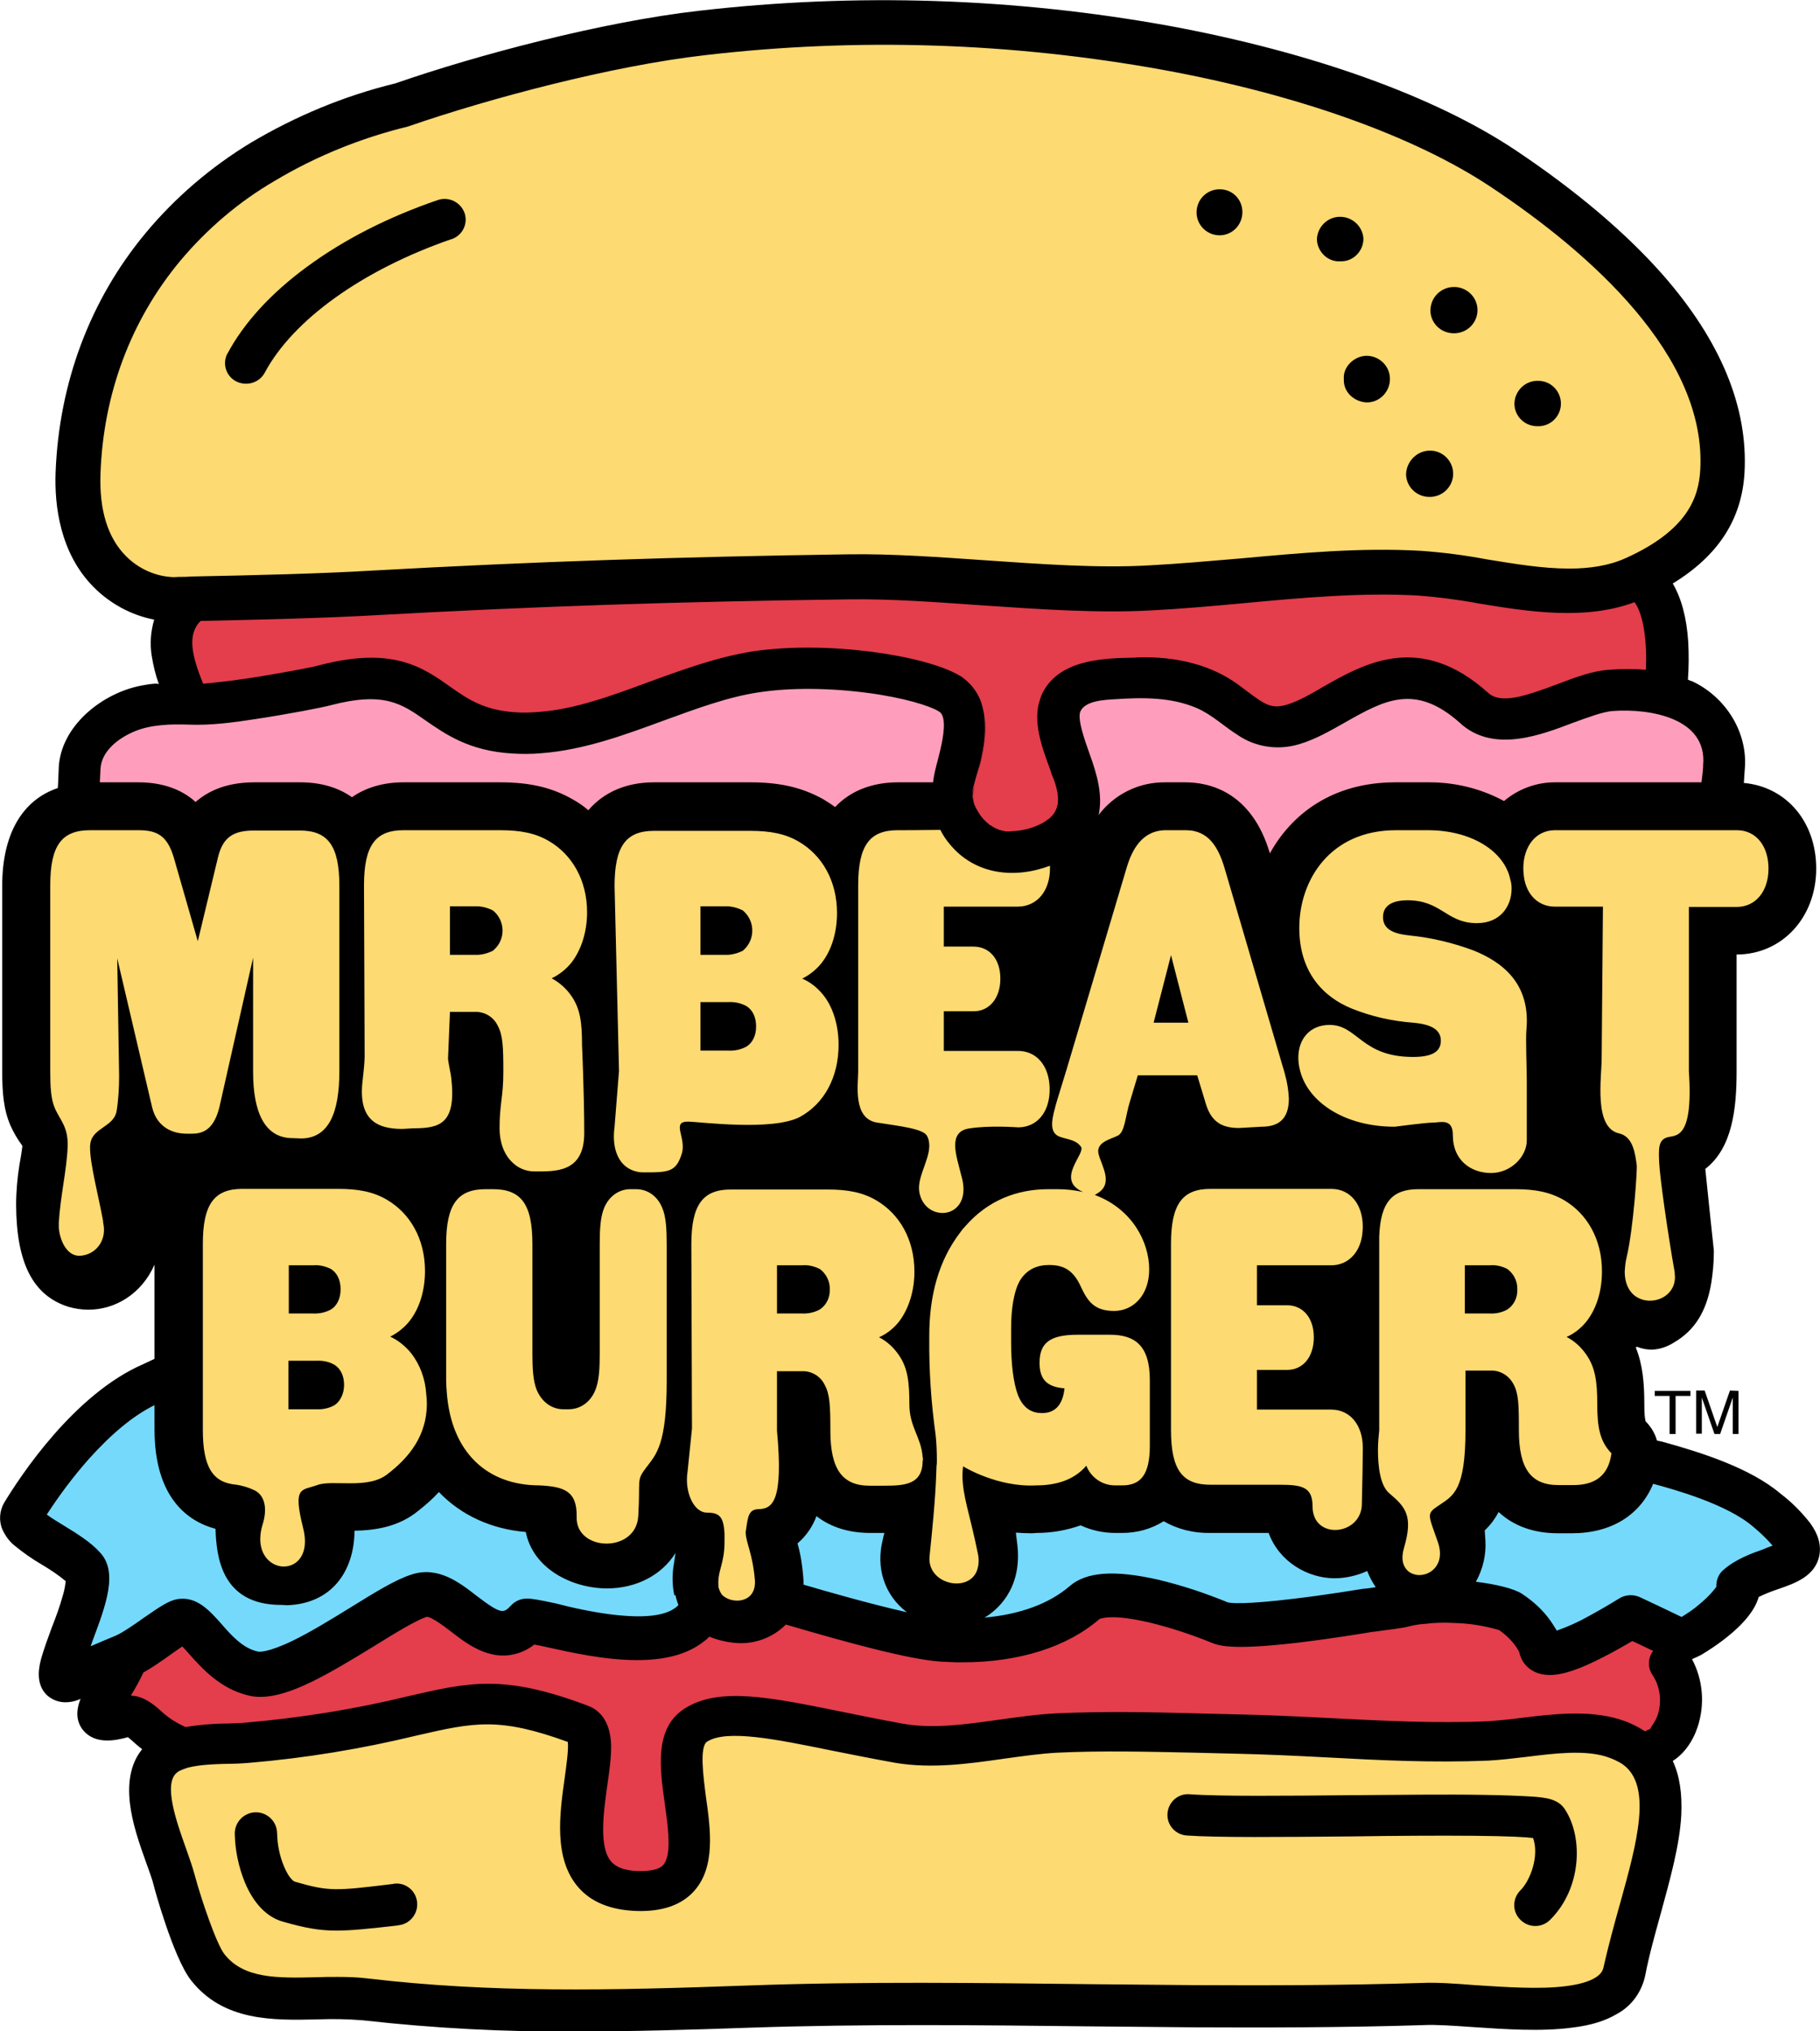<?xml version="1.0" encoding="UTF-8"?>
<svg xmlns="http://www.w3.org/2000/svg" width="112" height="125" viewBox="0 0 112 125" fill="none">
  <g clip-path="url(#clip0_602_9187)">
    <path d="M92.069 11.027C87.344 7.865 80.091 5.269 71.652 3.669C65.955 2.635 60.16 2.127 54.424 2.127V2.42V2.127C50.73 2.127 46.977 2.342 43.321 2.771C37.469 3.435 29.924 5.465 25.063 7.162C25.044 7.162 25.024 7.182 25.005 7.182C22.088 7.884 19.269 9.016 16.663 10.578C14.446 11.905 12.444 13.622 10.694 15.652C7.582 19.438 5.832 24.083 5.657 29.098C5.58 31.518 6.144 33.372 7.388 34.602C8.244 35.5 9.41 36.027 10.694 36.066H10.713C10.732 36.066 10.752 36.066 10.752 36.066C10.985 36.046 11.199 36.046 11.452 36.046C11.491 36.046 11.51 36.046 11.549 36.046C11.627 36.027 11.724 36.027 11.802 36.027C11.802 36.027 11.802 36.027 11.821 36.027H12.21C16.021 35.929 19.969 35.831 23.08 35.656C32.841 35.09 41.571 34.797 52.285 34.66C52.499 34.66 52.713 34.66 52.927 34.66C55.28 34.66 57.807 34.836 60.258 35.012L60.705 35.051C63.174 35.226 65.974 35.422 68.58 35.422C69.358 35.422 70.096 35.402 70.757 35.363C72.585 35.285 74.491 35.109 76.435 34.934C79.119 34.68 82.171 34.407 85.205 34.407C85.983 34.407 86.741 34.426 87.48 34.465C89.035 34.602 90.299 34.758 91.466 34.992C91.466 34.992 91.466 34.992 91.485 34.992C93.255 35.304 94.985 35.558 96.638 35.558C98.096 35.558 99.302 35.324 100.352 34.856C104.571 32.962 105.194 30.582 105.291 28.942C105.621 21.682 98.291 15.184 92.069 11.027Z" fill="#FDDA72"></path>
    <path d="M101.092 36.69C100.975 36.534 100.8 36.456 100.625 36.456C100.567 36.456 100.489 36.475 100.431 36.495C99.303 36.924 98.019 37.119 96.522 37.119C94.675 37.119 92.808 36.807 91.156 36.534C89.911 36.319 88.628 36.163 87.364 36.066C87.364 36.066 87.364 36.066 87.345 36.066C86.664 36.026 85.945 36.007 85.186 36.007C82.483 36.007 79.742 36.241 77.097 36.495L76.553 36.534C74.686 36.71 72.722 36.885 70.797 36.983C70.058 37.022 69.242 37.041 68.406 37.041C65.839 37.041 63.117 36.866 60.55 36.671L60.083 36.632C57.692 36.456 55.203 36.28 52.928 36.28C52.714 36.28 52.5 36.28 52.286 36.28C41.728 36.417 33.017 36.71 23.158 37.256C20.028 37.432 16.139 37.529 12.406 37.607C12.25 37.607 12.114 37.666 11.997 37.783C10.85 38.934 11.336 40.632 12.036 42.291C12.133 42.506 12.347 42.642 12.581 42.642C12.6 42.642 12.62 42.642 12.639 42.642C12.697 42.642 12.756 42.623 12.833 42.623C13.008 42.603 13.203 42.584 13.436 42.564L13.611 42.545L14.117 42.486L14.603 42.428C14.622 42.428 14.642 42.428 14.681 42.408C14.7 42.408 14.72 42.408 14.739 42.408C14.778 42.408 14.836 42.389 14.914 42.389L15.322 42.33L15.478 42.311H15.497L15.944 42.233L16.081 42.213H16.1C17.85 41.92 19.542 41.589 19.872 41.511C21 41.218 22.011 41.062 22.906 41.062C25.083 41.062 26.27 41.901 27.417 42.721C28.544 43.521 29.614 44.282 31.695 44.399C31.714 44.399 31.714 44.399 31.733 44.399H31.753C31.947 44.418 32.122 44.418 32.336 44.418C32.628 44.418 32.919 44.399 33.289 44.379C35.486 44.204 37.645 43.462 40.25 42.486L40.289 42.467C42.331 41.725 44.431 40.945 46.511 40.632C47.522 40.476 48.631 40.398 49.836 40.398C53.414 40.398 57.283 41.101 58.858 42.038C58.878 42.038 58.878 42.057 58.897 42.057C58.936 42.077 58.956 42.096 59.014 42.135C59.539 42.525 59.889 43.091 60.025 43.716C60.025 43.735 60.025 43.755 60.044 43.774V43.794C60.044 43.833 60.064 43.872 60.064 43.911C60.064 43.931 60.064 43.95 60.064 43.95C60.064 43.989 60.083 44.048 60.083 44.106C60.22 45.199 59.947 46.429 59.694 47.268L59.675 47.287C59.656 47.307 59.656 47.346 59.636 47.365C59.617 47.443 59.597 47.522 59.578 47.58C59.558 47.639 59.558 47.678 59.539 47.717C59.539 47.736 59.539 47.736 59.52 47.756C59.481 47.912 59.442 48.029 59.403 48.166V48.185C59.325 48.478 59.306 48.77 59.325 49.063C59.325 49.083 59.325 49.102 59.325 49.102C59.383 49.414 59.461 49.688 59.558 49.941C59.578 49.98 59.597 50.02 59.617 50.059C59.617 50.078 59.636 50.098 59.656 50.117C59.753 50.293 59.85 50.449 59.947 50.586C59.967 50.605 59.986 50.644 60.006 50.663L60.044 50.703C60.2 50.878 60.356 51.054 60.589 51.21C60.589 51.21 60.608 51.21 60.608 51.23C60.628 51.249 60.667 51.269 60.686 51.288C60.881 51.405 61.075 51.503 61.25 51.581C61.27 51.581 61.289 51.6 61.289 51.6C61.6 51.698 61.95 51.737 62.281 51.737C62.3 51.737 62.319 51.737 62.358 51.737C62.903 51.678 63.408 51.561 63.856 51.405H63.875L63.895 51.386C63.914 51.386 63.933 51.386 63.953 51.366C64.206 51.288 64.458 51.151 64.75 50.976C64.75 50.976 64.75 50.976 64.77 50.976L64.828 50.937C64.847 50.937 64.847 50.917 64.867 50.898C65.12 50.683 65.333 50.429 65.489 50.117C65.489 50.117 65.489 50.098 65.508 50.098C65.683 49.668 65.761 49.258 65.703 48.849C65.703 48.79 65.703 48.712 65.683 48.614C65.683 48.575 65.664 48.517 65.645 48.478C65.547 48.087 65.431 47.736 65.294 47.404C65.294 47.365 65.275 47.346 65.275 47.326L65.236 47.229C64.731 45.921 64.167 44.457 64.575 43.228C64.575 43.208 64.575 43.208 64.595 43.189C64.614 43.15 64.614 43.091 64.633 43.072C64.633 43.052 64.633 43.052 64.653 43.033C65.469 41.12 67.997 41.062 69.669 41.023H69.689C69.708 41.023 69.728 41.023 69.767 41.023C69.864 41.003 69.942 41.003 70.058 41.003H70.078C70.214 41.003 70.37 41.003 70.506 41.003C72.625 41.003 74.472 41.53 75.853 42.525C76.028 42.662 76.222 42.818 76.456 42.974C77.331 43.638 77.875 44.028 78.595 44.028C78.847 44.028 79.1 43.989 79.431 43.892C80.111 43.677 80.811 43.286 81.57 42.857L81.803 42.721C83.222 41.92 84.836 41.003 86.683 41.003C88.258 41.003 89.756 41.667 91.272 43.033C91.622 43.345 92.108 43.521 92.672 43.521C93.528 43.521 94.597 43.189 96.133 42.603L96.231 42.564C97.281 42.194 98.272 41.823 99.147 41.764C99.517 41.745 99.867 41.725 100.236 41.725C100.586 41.725 100.956 41.745 101.325 41.764C101.345 41.764 101.364 41.764 101.364 41.764C101.5 41.764 101.636 41.706 101.753 41.628C101.87 41.53 101.947 41.374 101.947 41.218C101.986 39.657 101.811 37.646 101.092 36.69Z" fill="#E43D4C"></path>
    <path d="M104.631 44.711C103.367 43.306 100.995 43.169 100.042 43.169C99.789 43.169 99.517 43.189 99.284 43.208C98.545 43.228 97.573 43.599 96.659 43.97L96.406 44.067C95.453 44.418 94.462 44.789 93.489 44.926C93.217 44.965 92.945 44.984 92.692 44.984C91.739 44.984 90.942 44.692 90.32 44.126C89.095 43.013 87.889 42.467 86.664 42.467C85.225 42.467 83.942 43.208 82.561 43.989L82.542 44.009C81.667 44.496 80.773 45.004 79.878 45.277C79.509 45.394 79.1 45.453 78.712 45.453C77.914 45.453 77.156 45.219 76.514 44.789C76.514 44.789 76.495 44.789 76.495 44.77C76.184 44.575 75.892 44.36 75.581 44.126C75.075 43.755 74.55 43.365 73.928 43.091C72.878 42.642 71.712 42.428 70.214 42.428C69.748 42.428 69.223 42.447 68.6 42.486H68.581C68.523 42.486 68.464 42.506 68.406 42.506C67.648 42.564 66.384 42.681 65.995 43.599C65.995 43.599 65.995 43.599 65.995 43.618C65.761 44.204 66.014 45.18 66.578 46.682C66.967 47.795 67.337 48.985 67.103 50.078C67.045 50.351 67.181 50.624 67.434 50.742C67.511 50.781 67.589 50.8 67.686 50.8C67.862 50.8 68.037 50.722 68.153 50.566C69.009 49.454 70.35 48.79 71.731 48.79H71.789H73.014C74.609 48.79 76.689 49.473 77.662 52.752C77.72 52.986 77.934 53.142 78.167 53.162C78.186 53.162 78.206 53.162 78.225 53.162C78.439 53.162 78.634 53.044 78.731 52.869C79.567 51.347 81.628 48.79 85.945 48.79H87.889C87.928 48.79 87.967 48.79 88.006 48.79C89.503 48.79 91 49.161 92.323 49.883C92.4 49.922 92.498 49.961 92.595 49.961C92.731 49.961 92.867 49.922 92.984 49.824C93.742 49.18 94.695 48.809 95.706 48.809H104.748C105.059 48.809 105.311 48.575 105.331 48.263C105.35 47.99 105.409 47.229 105.409 47.229C105.486 46.214 105.234 45.375 104.631 44.711Z" fill="#FF9EBC"></path>
    <path d="M58.158 43.345C58.138 43.325 58.099 43.286 58.061 43.267C57.341 42.818 55.513 42.33 53.491 42.077C52.227 41.901 50.963 41.823 49.758 41.823C48.65 41.823 47.599 41.901 46.666 42.038C44.702 42.33 42.719 43.052 40.677 43.813C38.422 44.653 35.855 45.589 33.327 45.785C33.327 45.785 33.327 45.785 33.308 45.785C32.997 45.824 32.666 45.824 32.336 45.824C32.083 45.824 31.811 45.824 31.558 45.804C29.049 45.648 27.669 44.672 26.541 43.872C25.511 43.15 24.558 42.447 22.827 42.447C22.088 42.447 21.213 42.584 20.202 42.838C19.716 42.974 17.616 43.384 15.711 43.657C14.427 43.852 13.261 44.009 12.094 44.009C11.919 44.009 11.763 44.009 11.608 43.989C11.374 43.989 11.18 43.97 10.986 43.97C9.838 43.97 8.905 44.106 8.147 44.418C6.63 45.023 5.677 46.077 5.619 47.268L5.58 48.087C5.58 48.244 5.638 48.4 5.736 48.517C5.852 48.634 6.008 48.692 6.163 48.692H8.516C9.819 48.692 10.869 49.044 11.647 49.746C11.763 49.844 11.899 49.902 12.036 49.902C12.172 49.902 12.308 49.863 12.405 49.766C13.261 49.044 14.311 48.692 15.652 48.692H18.472C19.599 48.692 20.572 48.966 21.33 49.512C21.427 49.59 21.544 49.61 21.661 49.61C21.777 49.61 21.894 49.571 21.991 49.512C22.75 48.985 23.722 48.692 24.83 48.692H30.78C32.511 48.692 33.794 48.985 34.961 49.668C35.33 49.883 35.602 50.078 35.816 50.273C35.913 50.371 36.05 50.41 36.205 50.41C36.224 50.41 36.244 50.41 36.244 50.41C36.4 50.39 36.536 50.332 36.652 50.195C37.488 49.2 38.733 48.692 40.249 48.692H46.141C47.852 48.692 49.136 48.985 50.302 49.649C50.438 49.727 50.555 49.805 50.672 49.883C50.788 49.961 50.905 50.039 51.022 50.117C51.119 50.195 51.236 50.215 51.352 50.215C51.508 50.215 51.663 50.156 51.78 50.039C52.616 49.161 53.822 48.692 55.222 48.692H57.38C57.672 48.692 57.905 48.478 57.963 48.205C58.022 47.834 58.119 47.463 58.236 47.073C58.333 46.741 58.411 46.409 58.488 46.058C58.683 45.16 58.877 43.852 58.158 43.345Z" fill="#FF9EBC"></path>
    <path d="M25.61 83.099C25.376 82.806 25.104 82.533 24.793 82.319C25.065 82.123 25.299 81.87 25.512 81.616C26.174 80.777 26.543 79.606 26.543 78.298C26.543 76.23 25.61 74.493 23.996 73.575C23.14 73.068 22.188 72.853 20.807 72.853H14.935C12.951 72.853 12.115 73.985 12.115 76.62V88.076C12.115 89.832 12.407 91.667 14.546 91.842C14.818 91.881 15.129 91.979 15.479 92.135C15.479 92.135 15.479 92.135 15.499 92.135C15.965 92.311 16.082 92.955 15.829 93.794C15.557 94.711 15.635 95.55 16.082 96.136C16.413 96.604 16.957 96.877 17.501 96.877C18.007 96.877 18.474 96.643 18.785 96.253C19.076 95.882 19.368 95.18 19.076 93.989C18.999 93.638 18.726 92.564 18.843 92.194C18.882 92.096 18.921 92.057 19.29 91.959C19.407 91.92 19.562 91.881 19.718 91.823C19.951 91.745 20.301 91.725 20.632 91.725C20.768 91.725 20.924 91.725 21.079 91.725C21.254 91.725 21.41 91.725 21.585 91.725C22.46 91.725 23.451 91.647 24.171 91.062C25.26 90.164 26.699 88.7 26.699 86.358C26.699 86.144 26.679 85.948 26.66 85.734C26.562 84.758 26.193 83.802 25.61 83.099ZM20.185 80.25C19.913 80.386 19.621 80.465 19.349 80.465C19.329 80.465 19.29 80.465 19.271 80.465H19.251H18.163V78.259H19.251H19.271C19.31 78.259 19.329 78.259 19.368 78.259C19.66 78.259 19.932 78.318 20.165 78.454C20.418 78.63 20.574 78.962 20.574 79.372C20.574 79.742 20.418 80.074 20.185 80.25ZM18.163 84.133H19.485H19.504C19.543 84.133 19.562 84.133 19.601 84.133C19.893 84.133 20.165 84.192 20.399 84.329C20.651 84.504 20.807 84.836 20.807 85.226C20.807 85.636 20.671 85.948 20.418 86.144C20.146 86.28 19.854 86.339 19.582 86.339C19.562 86.339 19.524 86.339 19.504 86.339H19.485H18.163V84.133Z" fill="#FDDA72"></path>
    <path d="M41.105 74.18C40.736 73.322 39.997 72.795 39.141 72.795H38.791C37.916 72.795 37.178 73.322 36.808 74.18C36.555 74.766 36.516 75.546 36.516 76.561V83.333C36.516 84.114 36.477 84.895 36.283 85.402C36.03 85.988 35.564 86.339 35 86.339H34.669C34.105 86.339 33.639 85.988 33.405 85.402C33.191 84.875 33.153 84.094 33.153 83.333V76.561C33.153 73.927 32.316 72.795 30.333 72.795H29.886C27.902 72.795 27.066 73.927 27.066 76.561V84.914C27.066 85.187 27.086 85.441 27.105 85.714C27.241 87.588 27.883 89.13 28.972 90.203C30.041 91.237 31.48 91.803 33.191 91.803C34.669 91.881 35.136 92.116 35.116 93.365C35.097 93.891 35.272 94.36 35.622 94.711C36.03 95.141 36.672 95.375 37.352 95.375C38.422 95.375 39.608 94.731 39.686 93.326C39.725 92.603 39.725 92.116 39.725 91.764C39.725 91.042 39.725 91.023 40.094 90.554C40.133 90.515 40.172 90.457 40.191 90.418C40.833 89.598 41.436 88.817 41.436 84.992V76.581C41.416 75.468 41.319 74.746 41.105 74.18C41.125 74.2 41.125 74.18 41.105 74.18Z" fill="#FDDA72"></path>
    <path d="M57.168 89.715C57.168 89.696 57.168 89.676 57.168 89.656C57.168 89.637 57.168 89.637 57.168 89.618C57.109 88.974 56.934 88.505 56.74 88.056C56.545 87.568 56.351 87.1 56.351 86.436C56.351 85.031 56.234 84.094 55.67 83.236C55.456 82.904 55.165 82.611 54.854 82.358C55.145 82.162 55.398 81.909 55.632 81.616C56.293 80.796 56.662 79.606 56.662 78.298C56.662 76.23 55.729 74.493 54.115 73.575C53.259 73.068 52.306 72.853 50.926 72.853H44.995C43.012 72.853 42.176 73.985 42.176 76.62L42.215 87.939L41.943 90.554C41.806 91.452 42.02 92.428 42.507 92.994C42.798 93.326 43.148 93.501 43.537 93.501C43.887 93.501 43.984 93.56 44.043 93.618C44.14 93.735 44.198 93.989 44.218 94.399V94.867C44.218 95.55 44.101 95.96 44.004 96.35C43.887 96.76 43.79 97.151 43.848 97.736C43.848 97.775 43.848 97.795 43.868 97.814C43.945 98.029 44.043 98.224 44.159 98.38C44.179 98.4 44.179 98.419 44.198 98.439C44.49 98.731 44.918 98.888 45.365 98.888C45.812 98.888 46.201 98.731 46.473 98.439C46.668 98.224 46.901 97.834 46.862 97.19C46.784 96.194 46.59 95.531 46.454 95.043C46.356 94.731 46.298 94.496 46.298 94.301V94.282C46.298 94.262 46.318 94.223 46.318 94.165C46.434 93.248 46.493 93.248 46.687 93.228C46.979 93.228 47.407 93.189 47.737 92.818C48.32 92.174 48.456 90.73 48.204 87.978V84.7H49.37C49.37 84.7 49.37 84.7 49.39 84.7C49.409 84.7 49.409 84.7 49.429 84.7C49.837 84.7 50.226 84.934 50.401 85.324C50.401 85.324 50.401 85.344 50.42 85.344C50.673 85.792 50.712 86.397 50.712 87.978C50.712 91.354 52.306 91.745 53.512 91.745H54.387C55.495 91.745 57.168 91.745 57.168 89.813C57.187 89.813 57.187 89.754 57.168 89.715ZM50.673 79.333C50.673 79.352 50.673 79.352 50.673 79.372C50.693 79.723 50.537 80.055 50.265 80.25C49.993 80.386 49.701 80.445 49.429 80.445C49.409 80.445 49.37 80.445 49.351 80.445H49.331H48.204V78.24H49.331H49.351C49.39 78.24 49.409 78.24 49.448 78.24C49.74 78.24 50.012 78.298 50.245 78.435C50.537 78.65 50.693 78.981 50.673 79.333Z" fill="#FDDA72"></path>
    <path d="M81.997 86.397C81.958 86.397 81.919 86.397 81.88 86.397H77.7V84.739H79.158C80.364 84.739 81.2 83.743 81.2 82.338C81.2 80.933 80.383 79.977 79.158 79.977H77.7V78.298H81.88C83.066 78.298 83.98 77.42 84.175 76.112C84.175 76.112 84.175 76.112 84.175 76.093V76.054C84.194 75.898 84.213 75.742 84.213 75.546C84.213 73.907 83.28 72.814 81.88 72.814H74.472C72.489 72.814 71.652 73.946 71.652 76.581V88.037C71.652 90.671 72.489 91.803 74.472 91.803H78.711C80.208 91.803 80.364 91.979 80.364 92.74C80.364 93.638 80.927 94.594 82.133 94.594C83.086 94.594 84.116 93.93 84.175 92.681C84.213 91.706 84.233 90.769 84.233 90.105C84.233 89.715 84.252 89.403 84.252 89.227V89.208V89.071C84.252 87.49 83.319 86.397 81.997 86.397Z" fill="#FDDA72"></path>
    <path d="M98.68 86.397C98.68 85.031 98.564 84.055 97.922 83.197C97.708 82.865 97.436 82.572 97.125 82.319C97.416 82.123 97.689 81.87 97.903 81.557C98.564 80.718 98.933 79.547 98.933 78.24C98.933 76.171 98 74.454 96.386 73.517C95.53 73.009 94.578 72.795 93.197 72.795H87.247C85.419 72.795 84.544 73.81 84.447 76.073V76.093V76.581V88.017C84.389 88.388 84.369 88.778 84.369 89.247C84.369 90.749 84.661 91.745 85.205 92.213C86.08 92.955 86.528 93.345 86.002 95.121C85.769 95.882 85.886 96.546 86.314 96.956C86.547 97.151 86.78 97.268 87.033 97.307C87.13 97.326 87.208 97.326 87.305 97.326C87.83 97.326 88.336 97.073 88.627 96.643C88.978 96.136 89.036 95.472 88.764 94.731C88.705 94.555 88.647 94.418 88.608 94.282C88.433 93.774 88.297 93.404 88.316 93.287C88.336 93.228 88.55 93.072 88.744 92.935L88.802 92.896C89.853 92.233 90.494 91.569 90.494 88.017V84.719H91.661C91.661 84.719 91.661 84.719 91.68 84.719C91.7 84.719 91.7 84.719 91.719 84.719C92.147 84.719 92.536 84.953 92.711 85.344C92.711 85.344 92.711 85.363 92.73 85.363C92.983 85.812 93.002 86.417 93.002 87.998C93.002 89.618 93.294 91.764 95.822 91.764H96.677C98.35 91.764 99.302 90.984 99.516 89.461C99.536 89.344 99.497 89.227 99.419 89.13C98.875 88.583 98.68 87.881 98.68 86.397ZM92.983 79.333C92.983 79.352 92.983 79.352 92.983 79.372C93.002 79.723 92.828 80.055 92.555 80.25C92.302 80.386 92.03 80.445 91.758 80.445C91.739 80.445 91.7 80.445 91.68 80.445H91.661H90.533V78.24H91.661H91.68C91.719 78.24 91.739 78.24 91.778 78.24C92.069 78.24 92.341 78.298 92.555 78.435C92.847 78.65 93.002 78.962 92.983 79.333Z" fill="#FDDA72"></path>
    <path d="M106.887 50.703H95.706C94.326 50.703 93.373 51.834 93.373 53.454C93.373 53.63 93.392 53.786 93.412 53.962V54.001V54.02C93.626 55.328 94.52 56.187 95.706 56.187H98.273L98.195 65.144C98.195 65.34 98.176 65.574 98.176 65.867C98.098 67.33 97.962 69.789 99.576 70.16C100.12 70.277 100.256 70.921 100.354 71.702V71.76C100.354 72.073 100.14 75.585 99.751 77.303C99.673 77.635 99.615 77.947 99.615 78.279C99.615 78.942 99.829 79.528 100.217 79.918C100.567 80.269 101.034 80.445 101.559 80.445C102.512 80.445 103.504 79.762 103.504 78.591C103.504 78.474 103.504 78.337 103.484 78.201C103.056 75.839 102.57 72.404 102.531 71.526C102.492 70.589 102.531 70.433 102.745 70.375C102.784 70.355 102.842 70.355 102.901 70.336C103.97 70.141 104.592 69.34 104.379 65.906V56.167H106.926C108.306 56.167 109.259 55.035 109.259 53.435C109.22 51.834 108.267 50.703 106.887 50.703Z" fill="#FDDA72"></path>
    <path d="M86.938 64.637C85.246 64.637 84.468 64.032 83.787 63.525C83.243 63.115 82.679 62.666 81.804 62.666C80.443 62.666 79.49 63.661 79.49 65.066C79.49 65.379 79.529 65.71 79.626 66.003C80.21 68.209 82.699 69.711 85.81 69.711C85.829 69.711 85.849 69.711 85.868 69.711C86.393 69.633 87.832 69.457 88.162 69.457C88.26 69.457 88.357 69.457 88.435 69.438C88.532 69.438 88.61 69.418 88.688 69.418C88.882 69.418 88.979 69.418 88.979 69.828C88.979 70.687 89.271 71.39 89.835 71.897C90.321 72.326 91.001 72.561 91.721 72.561C93.101 72.561 94.326 71.448 94.326 70.16V66.452C94.326 66.276 94.326 66.023 94.307 65.71C94.287 64.93 94.268 63.778 94.326 63.388C94.326 63.368 94.326 63.368 94.326 63.349C94.54 60.87 93.393 59.153 90.826 58.099C90.826 58.099 90.826 58.099 90.807 58.099C89.485 57.611 88.143 57.299 86.801 57.162C85.499 57.026 85.499 56.636 85.499 56.421C85.499 56.245 85.499 55.777 86.626 55.777C87.599 55.777 88.124 56.109 88.688 56.46C89.232 56.811 89.815 57.162 90.749 57.182C90.749 57.182 90.749 57.182 90.768 57.182H90.904C92.635 57.182 93.412 55.874 93.412 54.664C93.412 54.43 93.374 54.215 93.335 54.04C92.946 52.069 90.69 50.683 87.851 50.683H85.868C83.885 50.683 82.232 51.386 81.065 52.732C80.074 53.884 79.529 55.445 79.529 57.084C79.529 60.285 81.396 61.729 82.971 62.393C84.215 62.9 85.518 63.193 86.86 63.29C88.221 63.427 88.221 63.817 88.221 64.013C88.26 64.208 88.26 64.637 86.938 64.637Z" fill="#FDDA72"></path>
    <path d="M68.366 81.772H66.364C65.1 81.772 63.641 82.006 63.641 83.899C63.641 84.973 64.128 85.597 65.119 85.792C64.944 86.495 64.536 86.593 64.186 86.593C63.622 86.593 63.291 86.339 63.078 85.753C62.825 85.07 62.669 83.958 62.669 82.592V81.811C62.669 80.504 62.825 79.567 63.155 79.02C63.466 78.493 63.933 78.259 64.614 78.259C65.294 78.259 65.8 78.454 66.228 79.372C66.616 80.23 67.103 81.089 68.619 81.089C70.097 81.089 71.166 79.84 71.166 78.142C71.166 76.522 70.233 74.512 68.191 73.478C68.755 72.834 68.405 71.956 68.191 71.409C68.133 71.253 68.075 71.097 68.036 70.96C67.978 70.765 68.016 70.668 68.697 70.414C68.814 70.375 68.93 70.316 69.028 70.277C69.494 70.043 69.63 69.418 69.766 68.774C69.825 68.521 69.883 68.267 69.941 68.013L70.35 66.608H73.403L73.869 68.13C74.316 69.653 75.386 69.848 76.28 69.848H76.3L77.661 69.77C78.964 69.77 79.683 69.009 79.683 67.642V67.623C79.664 67.096 79.586 66.569 79.43 66.042V66.023C79.372 65.867 79.353 65.73 79.353 65.593C79.353 65.554 79.353 65.515 79.333 65.476L75.775 53.337C75.464 52.205 74.822 50.703 73.014 50.703H71.789C70.097 50.703 69.339 52.108 69.008 53.279L65.314 65.691C65.197 66.062 65.1 66.394 65.003 66.725C65.003 66.745 64.983 66.764 64.983 66.784C64.886 65.301 63.972 64.266 62.65 64.266H58.469V62.607H59.908C61.114 62.607 61.95 61.612 61.95 60.207C61.95 58.802 61.133 57.845 59.908 57.845H58.469V56.167H62.65C64.03 56.167 64.983 55.035 64.983 53.435V53.279C64.983 53.142 64.925 53.025 64.808 52.966C64.75 52.927 64.672 52.888 64.594 52.888C64.555 52.888 64.497 52.888 64.458 52.908C63.719 53.201 62.98 53.337 62.261 53.337C61.25 53.337 59.83 53.044 58.741 51.659C58.566 51.444 58.372 51.171 58.216 50.859C58.158 50.722 58.022 50.644 57.866 50.644C56.68 50.644 55.241 50.664 55.241 50.664C53.278 50.664 52.422 51.795 52.422 54.45V65.906C52.422 66.003 52.422 66.12 52.403 66.276C52.364 67.213 52.247 69.184 53.919 69.438C54.094 69.457 54.289 69.496 54.464 69.516C55.241 69.633 56.525 69.828 56.7 70.062C56.758 70.18 56.778 70.316 56.778 70.472C56.778 70.824 56.641 71.233 56.486 71.643C56.272 72.229 56.058 72.853 56.194 73.458C56.428 74.512 57.264 75 58.003 75C58.528 75 58.994 74.766 59.305 74.356C59.578 74.005 59.85 73.361 59.558 72.307L59.5 72.092C59.325 71.468 59.169 70.902 59.169 70.433C59.169 69.945 59.325 69.828 59.636 69.789C60.083 69.711 60.647 69.672 61.347 69.672C62.047 69.672 62.611 69.711 62.63 69.711H62.65C63.389 69.711 63.991 69.399 64.419 68.853C64.361 69.438 64.458 70.062 65.139 70.316C65.294 70.375 65.43 70.414 65.566 70.433C65.878 70.511 66.053 70.57 66.189 70.707C66.15 70.804 66.053 70.98 65.994 71.116C65.761 71.565 65.43 72.19 65.605 72.795C65.45 72.775 65.275 72.775 65.119 72.775H64.555C62.358 72.775 60.53 73.595 59.13 75.215C59.13 75.215 59.13 75.215 59.111 75.234C59.033 75.332 58.936 75.449 58.839 75.566C58.839 75.566 58.839 75.566 58.839 75.585C57.497 77.342 56.836 79.508 56.836 82.201V82.397C56.816 84.348 56.953 86.358 57.225 88.349C57.283 88.798 57.303 89.305 57.303 89.91C57.303 89.988 57.303 90.086 57.283 90.144C57.283 90.164 57.283 90.203 57.283 90.222C57.283 90.301 57.283 90.379 57.283 90.457C57.283 90.535 57.264 90.632 57.264 90.73C57.166 92.545 56.972 94.653 56.855 95.726C56.797 96.272 56.953 96.76 57.303 97.151C57.691 97.58 58.294 97.853 58.916 97.853C59.655 97.853 60.258 97.482 60.511 96.877C60.725 96.409 60.686 95.902 60.608 95.55C60.414 94.633 60.239 93.911 60.083 93.287C59.83 92.291 59.675 91.628 59.655 90.886C60.414 91.257 61.833 91.823 63.466 91.823C63.583 91.823 63.719 91.823 63.836 91.803C65.08 91.803 66.072 91.472 66.811 90.847C67.239 91.433 67.919 91.803 68.658 91.803C68.678 91.803 68.697 91.803 68.716 91.803H69.125C70.991 91.803 71.205 90.183 71.205 88.974V84.934C71.205 82.787 70.311 81.772 68.366 81.772ZM71.497 62.549L72.061 60.343L72.625 62.549H71.497Z" fill="#FDDA72"></path>
    <path d="M42.311 69.672C42.291 69.575 42.253 69.438 42.253 69.34C42.272 69.34 42.311 69.34 42.35 69.34C42.369 69.34 42.389 69.34 42.408 69.34C42.525 69.34 42.758 69.36 43.05 69.379C43.789 69.438 44.916 69.536 46.064 69.536C47.619 69.536 48.708 69.36 49.408 69.028C51.041 68.209 52.014 66.433 52.014 64.286C52.014 62.998 51.644 61.807 50.983 60.968C50.73 60.675 50.458 60.402 50.147 60.168C50.439 59.953 50.691 59.719 50.905 59.446C51.566 58.607 51.936 57.436 51.936 56.128C51.936 54.059 51.003 52.342 49.389 51.405C48.533 50.898 47.58 50.683 46.2 50.683H40.289C38.305 50.683 37.469 51.815 37.469 54.469L37.508 56.089L37.741 65.828L37.469 69.223C37.236 70.902 37.916 72.151 39.18 72.424H39.2C39.355 72.443 39.53 72.463 39.705 72.463C41.144 72.463 41.941 72.463 42.369 71.019C42.505 70.511 42.389 70.023 42.311 69.672ZM44.936 62.041C45.228 62.041 45.5 62.1 45.733 62.237C46.005 62.451 46.141 62.764 46.141 63.154C46.141 63.544 45.986 63.876 45.753 64.071C45.48 64.208 45.189 64.266 44.916 64.266C44.897 64.266 44.858 64.266 44.839 64.266H44.819H43.497V62.041H44.819H44.839C44.878 62.041 44.897 62.041 44.936 62.041ZM45.908 57.299C45.928 57.65 45.772 57.982 45.5 58.177C45.266 58.314 44.994 58.372 44.703 58.372C44.664 58.372 44.644 58.372 44.605 58.372H44.586H43.497V56.167H44.586H44.605C44.625 56.167 44.664 56.167 44.683 56.167C44.955 56.167 45.228 56.245 45.5 56.362C45.772 56.577 45.908 56.909 45.908 57.26C45.908 57.279 45.908 57.279 45.908 57.299Z" fill="#FDDA72"></path>
    <path d="M24.734 69.848H24.753L25.434 69.809C26.231 69.809 27.106 69.75 27.67 69.126C28.156 68.579 28.311 67.662 28.137 66.237V66.218C28.117 66.159 28.098 66.042 28.078 65.925C28.039 65.691 27.942 65.242 27.942 65.086L28.039 62.627H29.225C29.673 62.627 30.081 62.861 30.256 63.251C30.256 63.251 30.256 63.271 30.275 63.271C30.528 63.72 30.567 64.305 30.567 65.906C30.567 66.706 30.509 67.194 30.45 67.662C30.392 68.13 30.334 68.618 30.334 69.399C30.334 70.316 30.625 71.155 31.189 71.721C31.617 72.19 32.239 72.443 32.861 72.443H32.998H33.153C34.184 72.443 36.323 72.443 36.323 69.692C36.323 67.311 36.187 64.461 36.187 64.286C36.187 62.881 36.07 61.944 35.506 61.085C35.292 60.734 35.02 60.441 34.689 60.187C34.981 59.992 35.234 59.739 35.467 59.465C36.128 58.626 36.498 57.455 36.498 56.128C36.498 54.04 35.564 52.303 33.95 51.386C33.095 50.878 32.142 50.664 30.762 50.664H24.811C22.828 50.664 21.992 51.795 21.992 54.45L22.031 65.008C22.031 65.261 21.953 66.062 21.914 66.335C21.759 67.564 21.934 68.443 22.439 69.028C22.925 69.594 23.664 69.848 24.734 69.848ZM28.059 58.372V56.167H29.186H29.206C29.225 56.167 29.264 56.167 29.284 56.167C29.556 56.167 29.848 56.245 30.12 56.362C30.392 56.577 30.548 56.909 30.528 57.26C30.528 57.279 30.528 57.279 30.528 57.299C30.548 57.67 30.392 57.982 30.12 58.177C29.867 58.314 29.595 58.372 29.303 58.372C29.264 58.372 29.245 58.372 29.206 58.372H29.186H28.059Z" fill="#FDDA72"></path>
    <path d="M13.864 68.248L15.187 62.412V65.945C15.187 69.633 16.723 70.414 18.006 70.414L18.55 70.433C18.55 70.433 18.55 70.433 18.57 70.433C20.378 70.433 21.292 68.93 21.292 65.945V54.489C21.292 51.834 20.456 50.703 18.492 50.703H15.692C14.584 50.703 13.495 50.937 13.086 52.635L12.192 56.382L11.123 52.654C10.675 51.034 9.781 50.703 8.575 50.703H5.562C3.578 50.703 2.723 51.834 2.723 54.489V65.925C2.723 66.92 2.781 67.701 3.034 68.306C3.131 68.54 3.248 68.755 3.364 68.95C3.617 69.399 3.85 69.789 3.812 70.589C3.792 71.272 3.675 72.014 3.559 72.795C3.442 73.575 3.325 74.395 3.267 75.215V75.234V75.488V75.507C3.325 76.542 3.909 77.654 4.92 77.654H4.959C5.542 77.635 6.048 77.381 6.398 76.952C6.767 76.503 6.903 75.937 6.806 75.332V75.312C6.787 75.234 6.767 75.156 6.767 75.098C6.767 75.078 6.767 75.058 6.767 75.039C6.689 74.532 6.553 73.927 6.437 73.341C6.223 72.307 5.989 71.233 5.989 70.609C5.989 70.57 5.989 70.472 5.989 70.453C5.989 70.433 5.989 70.433 5.989 70.414C6.028 70.102 6.262 69.945 6.631 69.692C7.02 69.418 7.506 69.087 7.603 68.443C7.72 67.642 7.759 66.901 7.759 66.198L7.7 62.646L9.023 68.287C9.334 69.477 10.248 70.16 11.511 70.16H11.842C12.912 70.141 13.553 69.535 13.864 68.248Z" fill="#FDDA72"></path>
    <path d="M109.511 94.731C109.083 94.243 108.655 93.833 108.247 93.501C106.613 92.115 103.522 91.218 102.044 90.788L101.869 90.73C101.811 90.71 101.752 90.71 101.713 90.71C101.48 90.71 101.266 90.847 101.169 91.081C100.449 92.818 98.874 93.755 96.716 93.755H95.861C94.538 93.755 93.43 93.365 92.633 92.603C92.516 92.506 92.38 92.447 92.225 92.447C92.186 92.447 92.166 92.447 92.127 92.447C91.952 92.467 91.797 92.584 91.7 92.74C91.505 93.091 91.252 93.423 90.941 93.735C90.825 93.852 90.747 94.028 90.766 94.204C90.766 94.282 90.786 94.379 90.786 94.477C90.786 94.575 90.805 94.692 90.805 94.809C90.844 95.57 90.669 96.331 90.299 97.034C90.202 97.209 90.202 97.404 90.299 97.58C90.377 97.756 90.552 97.873 90.747 97.892C92.225 98.087 93.061 98.361 93.333 98.536C93.936 98.927 94.461 99.434 94.927 100.058C95.063 100.234 95.18 100.41 95.277 100.605C95.374 100.8 95.588 100.917 95.783 100.917C95.841 100.917 95.919 100.898 95.977 100.878C96.677 100.644 97.338 100.332 98.019 99.961C99.03 99.415 99.905 98.868 99.924 98.849C99.924 98.849 99.924 98.849 99.944 98.849C100.061 98.77 100.197 98.731 100.333 98.731C100.449 98.731 100.566 98.751 100.683 98.809C101.013 98.966 102.413 99.629 103.23 100.019C103.308 100.058 103.405 100.078 103.483 100.078C103.599 100.078 103.697 100.039 103.794 99.98C104.241 99.688 104.611 99.434 104.922 99.18C105.661 98.595 105.991 98.146 106.108 97.951C106.166 97.853 106.205 97.736 106.205 97.619C106.186 97.404 106.283 97.17 106.438 97.053L106.458 97.034C107.099 96.448 107.955 96.155 108.713 95.882H108.733C108.733 95.882 108.733 95.882 108.752 95.882C108.811 95.863 108.869 95.843 108.927 95.823C109.044 95.784 109.199 95.726 109.336 95.667C109.511 95.589 109.627 95.433 109.666 95.258C109.686 95.062 109.647 94.867 109.511 94.731Z" fill="#75D9FC"></path>
    <path d="M84.68 96.507C84.622 96.35 84.505 96.214 84.369 96.155C84.291 96.116 84.214 96.116 84.136 96.097C84.058 96.097 83.98 96.116 83.903 96.155C83.339 96.409 82.716 96.546 82.114 96.546C80.869 96.526 79.236 95.765 78.633 94.145C78.555 93.911 78.322 93.755 78.089 93.755H74.511C74.511 93.755 74.511 93.755 74.492 93.755C74.453 93.755 74.433 93.755 74.394 93.755C73.539 93.755 72.703 93.54 71.925 93.111C71.828 93.052 71.73 93.033 71.633 93.033C71.516 93.033 71.419 93.072 71.322 93.13C70.68 93.54 69.942 93.755 69.164 93.755C69.144 93.755 69.105 93.755 69.086 93.755C69.086 93.755 69.086 93.755 69.067 93.755H68.678C68.016 93.755 67.355 93.618 66.791 93.345C66.714 93.306 66.636 93.287 66.539 93.287C66.48 93.287 66.403 93.306 66.344 93.326C65.528 93.618 64.692 93.755 63.836 93.755C63.797 93.755 63.778 93.755 63.739 93.755C63.661 93.774 63.564 93.774 63.447 93.774C63.194 93.774 62.922 93.755 62.65 93.735H62.592C62.572 93.735 62.572 93.735 62.553 93.735C62.397 93.735 62.222 93.813 62.125 93.93C62.008 94.067 61.95 94.243 61.989 94.418C62.008 94.535 62.028 94.672 62.028 94.809C62.047 94.926 62.047 95.062 62.066 95.199C62.319 97.619 60.939 98.692 60.336 99.044C60.103 99.18 59.986 99.473 60.083 99.727C60.161 99.981 60.394 100.137 60.647 100.137C60.666 100.137 60.686 100.137 60.705 100.137C63.019 99.922 64.925 99.219 66.266 98.068C66.772 97.619 67.472 97.404 68.464 97.404C69.242 97.404 70.155 97.541 71.264 97.795C72.742 98.146 74.103 98.595 75.405 99.141C75.444 99.161 75.503 99.18 75.541 99.18C75.639 99.2 75.853 99.219 76.319 99.219C77.155 99.219 78.341 99.122 79.819 98.946C81.647 98.731 83.475 98.439 84 98.341C84.039 98.341 84.058 98.341 84.097 98.341C84.194 98.322 84.291 98.322 84.369 98.302C84.505 98.283 84.622 98.263 84.758 98.243C84.953 98.204 85.108 98.068 85.186 97.873C85.264 97.678 85.225 97.482 85.108 97.307C84.933 97.073 84.778 96.78 84.68 96.507Z" fill="#75D9FC"></path>
    <path d="M56.135 98.751C54.949 97.853 54.483 96.389 54.871 94.867C54.871 94.848 54.871 94.828 54.891 94.809C54.891 94.75 54.93 94.672 54.949 94.594L54.969 94.535C54.988 94.477 55.008 94.418 55.008 94.34C55.008 94.009 54.755 93.755 54.424 93.755H53.549C52.402 93.755 51.41 93.443 50.594 92.838C50.496 92.76 50.38 92.721 50.244 92.721C50.185 92.721 50.127 92.721 50.069 92.74C49.894 92.799 49.758 92.935 49.68 93.091C49.485 93.638 49.135 94.145 48.688 94.496C48.513 94.633 48.435 94.887 48.494 95.102C48.649 95.726 48.766 96.37 48.824 97.034V97.053C48.844 97.19 48.844 97.326 48.844 97.502C48.844 97.756 49.019 97.99 49.252 98.068C50.399 98.419 53.335 99.258 55.649 99.785C55.688 99.785 55.727 99.805 55.766 99.805C55.98 99.805 56.194 99.668 56.291 99.473C56.427 99.219 56.349 98.927 56.135 98.751Z" fill="#75D9FC"></path>
    <path d="M42.213 98.322C42.174 98.204 42.136 98.087 42.077 97.97C42.058 97.931 42.038 97.892 41.999 97.853C41.922 97.365 41.941 96.858 42.019 96.35L42.038 96.233C42.077 96.019 42.097 95.824 42.116 95.667C42.155 95.394 41.98 95.141 41.727 95.043C41.669 95.023 41.591 95.004 41.533 95.004C41.338 95.004 41.144 95.102 41.047 95.277C40.288 96.468 38.888 97.19 37.294 97.19C35.408 97.17 33.269 96.136 32.88 94.184C32.822 93.93 32.608 93.735 32.355 93.716C30.372 93.56 28.641 92.76 27.377 91.433C27.261 91.315 27.124 91.257 26.949 91.257C26.794 91.257 26.638 91.315 26.522 91.433C26.152 91.823 25.744 92.194 25.316 92.525C25.316 92.525 25.316 92.525 25.297 92.525C24.149 93.482 22.71 93.599 21.738 93.618C21.427 93.618 21.174 93.872 21.155 94.204C21.136 96.624 19.813 98.126 17.616 98.224C17.597 98.224 17.558 98.224 17.519 98.224C17.441 98.224 17.363 98.204 17.285 98.204H17.266C14.31 98.204 13.844 96.116 13.805 94.087C13.805 93.833 13.63 93.599 13.377 93.54C11.199 92.955 10.052 91.042 10.052 87.978V86.495C10.052 86.3 9.955 86.105 9.78 86.007C9.683 85.948 9.586 85.909 9.469 85.909C9.372 85.909 9.294 85.929 9.216 85.968C7.836 86.651 6.416 87.802 4.997 89.422C4.024 90.515 3.169 91.667 2.352 92.916C2.177 93.189 2.255 93.54 2.508 93.716C2.838 93.93 3.305 94.243 3.616 94.438C4.394 94.945 5.152 95.414 5.677 95.96C6.572 96.897 5.872 98.751 5.133 100.722L5.113 100.781C5.074 100.898 5.036 101.015 4.997 101.132C4.919 101.347 4.977 101.581 5.133 101.737C5.249 101.854 5.386 101.913 5.541 101.913C5.599 101.913 5.658 101.893 5.716 101.874L5.774 101.854C5.794 101.854 5.794 101.854 5.813 101.834C6.066 101.737 6.319 101.62 6.572 101.522C6.805 101.425 7.058 101.308 7.291 101.21C7.291 101.21 7.311 101.21 7.311 101.19C7.719 100.995 8.322 100.585 8.905 100.195L9.158 100.019C10.072 99.376 10.538 99.063 10.947 98.985C11.024 98.966 11.102 98.966 11.18 98.966C11.919 98.966 12.522 99.649 13.105 100.293L13.124 100.312L13.202 100.39C13.863 101.132 14.622 101.952 15.672 102.205C15.73 102.225 15.827 102.225 15.905 102.225C16.255 102.225 16.936 102.108 18.18 101.503C19.424 100.898 20.785 100.059 21.835 99.415L22.263 99.161C23.547 98.4 24.655 97.717 25.452 97.463C25.686 97.385 25.919 97.346 26.172 97.346C27.163 97.346 28.077 98.048 28.874 98.653L28.894 98.673C29.944 99.493 30.391 99.746 30.838 99.746C31.285 99.746 31.558 99.454 31.791 99.239L31.811 99.219C31.947 99.063 32.141 98.985 32.355 98.985C32.685 98.985 33.074 99.044 33.988 99.258C35.155 99.512 37.333 99.981 39.16 99.981C40.424 99.981 41.319 99.766 41.883 99.297C41.98 99.239 42.038 99.161 42.077 99.122L42.097 99.102C42.272 98.927 42.31 98.673 42.213 98.458C42.272 98.478 42.252 98.4 42.213 98.322Z" fill="#75D9FC"></path>
    <path d="M100.1 108.275C99.75 108.041 99.361 107.865 98.992 107.767C97.553 107.338 95.647 107.572 93.975 107.787C93.139 107.904 92.361 107.982 91.622 108.021C88.433 108.158 85.283 108.002 82.211 107.845L81.803 107.826C79.742 107.728 77.875 107.631 75.989 107.592L73.597 107.533C70.855 107.455 67.958 107.397 65.061 107.533C64.108 107.592 63.136 107.728 62.105 107.865L61.755 107.904C59.422 108.255 57.303 108.528 55.222 108.158C53.628 107.865 52.344 107.631 51.275 107.397L51.119 107.358C47.522 106.616 44.703 106.05 43.361 106.889C42.739 107.279 42.797 108.509 43.108 110.656C43.38 112.607 43.711 114.813 42.467 116.179C41.786 116.94 40.678 117.291 39.219 117.252C37.761 117.194 36.653 116.745 35.914 115.886C34.514 114.247 34.883 111.632 35.194 109.524L35.233 109.251C35.33 108.509 35.447 107.65 35.389 107.182L35.35 106.948L35.136 106.87C30.8 105.269 29.166 105.64 25.589 106.46C22.225 107.279 18.783 107.845 15.361 108.119H15.322C15.069 108.138 14.778 108.158 14.486 108.158C14.33 108.158 14.194 108.158 14.039 108.177C13.164 108.197 12.269 108.216 11.53 108.431C11.297 108.47 11.103 108.568 10.947 108.646C10.869 108.665 10.772 108.724 10.694 108.802C9.703 109.602 10.344 111.749 11.103 113.876L11.122 113.934C11.336 114.52 11.511 115.027 11.647 115.515C12.017 116.92 12.989 119.809 13.553 120.531C14.875 122.229 17.13 122.17 19.541 122.112C19.755 122.112 19.969 122.112 20.183 122.112C20.397 122.112 20.611 122.112 20.825 122.112C21.291 122.112 21.991 122.112 22.672 122.209C26.969 122.697 31.13 122.873 35.486 122.873C38.889 122.873 42.389 122.775 46.18 122.639C53.297 122.404 60.394 122.482 67.278 122.56L73.578 122.619C77.758 122.639 82.697 122.639 87.597 122.482C88.433 122.463 89.503 122.541 90.65 122.6L90.805 122.619C92.867 122.775 94.869 122.892 96.503 122.678C97.339 122.58 97.98 122.385 98.428 122.112C98.953 121.799 99.089 121.429 99.128 121.194C99.38 119.906 99.75 118.521 100.119 117.233L100.139 117.135C101.15 113.31 102.122 109.719 100.1 108.275Z" fill="#FDDA72"></path>
    <path d="M102.181 102.752C101.987 102.479 102.026 102.108 102.239 101.737L102.57 101.19L101.987 100.917C101.831 100.839 101.656 100.761 101.481 100.683C101.228 100.566 100.956 100.449 100.703 100.312L100.431 100.176L100.159 100.332C99.77 100.566 99.187 100.878 98.448 101.269C97.009 101.991 96.037 102.342 95.356 102.342C95.103 102.342 94.889 102.303 94.695 102.205C94.365 102.049 94.131 101.756 94.073 101.405L94.053 101.308L94.014 101.229C93.665 100.585 93.178 100.039 92.576 99.668L92.498 99.629L92.42 99.61C91.506 99.356 90.553 99.2 89.542 99.161C89.367 99.161 89.212 99.161 89.056 99.161C88.59 99.161 88.103 99.18 87.637 99.219H87.617H87.598C87.306 99.239 86.995 99.278 86.742 99.356H86.723H86.703C86.431 99.434 85.984 99.493 85.517 99.551C85.167 99.59 84.817 99.649 84.467 99.707H84.428H84.389C84.001 99.766 81.959 100.117 79.84 100.371C78.342 100.546 77.215 100.624 76.378 100.624C75.426 100.624 75.037 100.507 74.803 100.41C73.501 99.883 72.276 99.473 71.031 99.18C70.02 98.927 69.165 98.809 68.503 98.809C67.823 98.809 67.512 98.946 67.395 99.024L67.356 99.044L67.317 99.083C65.451 100.703 62.592 101.6 59.287 101.6C59.014 101.6 58.742 101.6 58.489 101.581H58.47H58.451C58.315 101.581 58.198 101.581 58.101 101.561H58.062H58.023C56.176 101.425 52.501 100.429 48.787 99.356L48.573 99.297L48.242 99.2L48.009 99.434C47.387 100.059 46.551 100.41 45.656 100.41C45.52 100.41 45.364 100.41 45.228 100.39C44.742 100.332 44.315 100.215 43.945 100.059L43.576 99.902L43.303 100.176C43.245 100.234 43.148 100.312 43.031 100.41C42.156 101.112 40.931 101.444 39.259 101.444C37.412 101.444 35.409 101.015 33.951 100.683L33.815 100.664C33.503 100.585 33.231 100.546 33.037 100.507L32.784 100.468L32.59 100.624C32.162 100.976 31.598 101.171 31.034 101.171C30.801 101.171 30.548 101.132 30.314 101.073C29.537 100.878 28.817 100.312 28.176 99.824H28.156C27.184 99.063 26.737 98.809 26.348 98.809C26.27 98.809 26.192 98.829 26.134 98.849C25.434 99.083 24.326 99.746 22.848 100.664C20.048 102.4 17.753 103.747 16.101 103.747C15.887 103.747 15.712 103.728 15.537 103.689C13.923 103.337 12.873 102.127 12.173 101.327C12.037 101.171 11.862 100.976 11.726 100.839L11.395 100.507L11.006 100.781C10.889 100.859 10.753 100.956 10.617 101.054C10.481 101.151 10.364 101.229 10.248 101.308C9.762 101.659 9.178 102.049 8.673 102.342L8.517 102.439L8.44 102.615C8.167 103.181 7.934 103.61 7.701 103.981L7.137 104.859L8.187 104.879C8.731 104.899 9.178 105.25 9.645 105.66C10.19 106.148 10.753 106.499 11.317 106.772L11.473 106.85L11.648 106.831C12.523 106.694 13.339 106.616 14.137 106.616H14.156H14.176C14.312 106.616 14.428 106.596 14.545 106.596C14.817 106.596 15.089 106.577 15.342 106.557C18.803 106.245 22.167 105.699 25.356 104.918L25.415 104.899C27.223 104.489 28.642 104.176 30.178 104.176C31.87 104.176 33.698 104.586 36.109 105.484C36.77 105.738 37.12 106.362 37.139 107.338C37.159 108.021 37.042 108.88 36.906 109.738V109.758C36.653 111.651 36.342 113.817 37.276 114.891C37.859 115.593 38.909 115.652 39.298 115.671H39.356C39.414 115.671 39.492 115.671 39.551 115.671C40.387 115.671 40.989 115.476 41.34 115.105C42.02 114.383 41.864 112.92 41.592 110.948L41.573 110.87C41.262 108.743 40.951 106.557 42.545 105.582C43.284 105.133 44.178 104.918 45.364 104.918C47.037 104.918 49.137 105.347 51.587 105.835L51.684 105.855C53.026 106.128 54.309 106.382 55.592 106.616C56.176 106.713 56.778 106.772 57.459 106.772C58.762 106.772 60.084 106.577 61.484 106.382L61.62 106.362L61.931 106.323C62.962 106.187 64.051 106.03 65.081 105.991C66.151 105.933 67.298 105.913 68.62 105.913C70.117 105.913 71.634 105.952 73.092 105.972L73.734 105.991C74.512 106.011 75.309 106.03 76.106 106.05C78.148 106.089 80.17 106.187 81.959 106.284L82.387 106.304C84.584 106.421 86.859 106.518 89.134 106.518C90.009 106.518 90.806 106.499 91.603 106.46C92.226 106.421 92.945 106.343 93.82 106.245L94.014 106.226C95.026 106.108 96.076 105.991 97.106 105.991C98.059 105.991 98.856 106.089 99.537 106.304C100.042 106.44 100.548 106.674 101.014 106.967L101.326 107.162L101.637 106.967C101.714 106.928 101.773 106.889 101.831 106.87H101.851H101.87C102.201 106.733 102.512 106.323 102.687 105.777C102.901 104.723 102.745 103.63 102.181 102.752Z" fill="#E43D4C"></path>
    <path d="M7.758 34.231C8.536 35.012 9.586 35.48 10.675 35.519C10.928 35.5 11.161 35.5 11.414 35.5C11.55 35.5 11.667 35.48 11.764 35.48C15.711 35.402 19.794 35.305 23.003 35.11C32.88 34.563 41.63 34.27 52.228 34.114C54.911 34.075 57.847 34.29 60.686 34.485C64.069 34.719 67.569 34.973 70.68 34.797C72.547 34.7 74.472 34.524 76.339 34.368C79.975 34.036 83.728 33.685 87.461 33.9C88.822 33.997 90.164 34.173 91.505 34.426C93.197 34.7 94.928 34.992 96.561 34.992C97.825 34.992 99.011 34.817 100.042 34.349C103.911 32.611 104.533 30.543 104.63 28.942C105.039 21.917 97.864 15.574 91.758 11.515C87.072 8.392 79.878 5.816 71.536 4.294C62.242 2.615 52.753 2.303 43.38 3.396C37.586 4.06 30.081 6.07 25.219 7.748C25.18 7.768 25.142 7.768 25.103 7.787C22.225 8.49 19.464 9.602 16.917 11.124C14.7 12.412 12.736 14.091 11.083 16.062C8.05 19.712 6.358 24.239 6.183 29.157C6.105 31.401 6.63 33.099 7.758 34.231ZM27.689 42.252C28.797 43.033 29.769 43.697 31.675 43.833H31.694C32.181 43.872 32.667 43.853 33.153 43.814C35.35 43.658 37.586 42.838 39.958 41.96C42.039 41.199 44.197 40.418 46.336 40.086C50.906 39.403 56.972 40.34 59.033 41.569C59.111 41.608 59.189 41.647 59.247 41.706C59.889 42.174 60.336 42.857 60.492 43.638C60.511 43.697 60.511 43.755 60.531 43.814C60.55 43.872 60.55 43.97 60.569 44.048C60.647 44.789 60.608 45.551 60.453 46.273C60.453 46.292 60.453 46.312 60.453 46.312C60.375 46.683 60.297 47.034 60.2 47.346L60.161 47.502C60.161 47.522 60.142 47.541 60.142 47.561C60.064 47.815 59.986 48.088 59.928 48.341L59.908 48.38C59.908 48.419 59.889 48.459 59.889 48.478C59.85 48.634 59.85 48.79 59.85 48.927V48.966C59.869 49.161 59.908 49.356 59.967 49.532C59.986 49.59 60.025 49.649 60.044 49.708L60.064 49.727C60.083 49.747 60.083 49.786 60.103 49.805C60.297 50.176 60.55 50.488 60.88 50.742C60.9 50.761 60.919 50.781 60.958 50.8H60.978C61.23 50.996 61.522 51.113 61.833 51.171C61.95 51.191 62.047 51.191 62.164 51.171H62.183L62.261 51.152C62.864 51.132 63.467 50.996 64.011 50.722C64.186 50.644 64.342 50.547 64.478 50.43H64.497C64.517 50.41 64.536 50.41 64.555 50.391C64.653 50.312 64.75 50.215 64.828 50.117C64.925 49.981 65.003 49.825 65.061 49.669C65.081 49.59 65.081 49.512 65.1 49.434C65.1 49.415 65.1 49.395 65.1 49.376C65.119 49.22 65.119 49.044 65.081 48.888V48.868V48.849V48.81C65.081 48.771 65.081 48.751 65.061 48.732C65.003 48.4 64.906 48.088 64.769 47.776C64.75 47.697 64.711 47.639 64.692 47.58V47.561C64.672 47.483 64.633 47.405 64.614 47.327C64.108 45.961 63.544 44.399 63.992 43.072C64.011 42.994 64.05 42.916 64.069 42.838C65.022 40.574 67.919 40.516 69.63 40.477C69.767 40.477 69.883 40.477 70 40.457C72.43 40.379 74.55 40.945 76.144 42.096C76.358 42.252 76.572 42.409 76.747 42.545C77.894 43.404 78.264 43.638 79.197 43.365C79.897 43.15 80.656 42.721 81.453 42.252C83.961 40.828 87.403 38.876 91.583 42.643C92.361 43.345 93.839 42.857 95.861 42.096C96.989 41.667 98.039 41.277 99.031 41.218C99.789 41.16 100.528 41.16 101.286 41.218C101.364 39.637 101.169 37.842 100.586 37.061C97.553 38.193 94.072 37.647 91 37.139C89.755 36.905 88.511 36.749 87.267 36.651C83.747 36.456 80.092 36.788 76.553 37.12C74.667 37.295 72.703 37.471 70.778 37.569C67.492 37.744 63.914 37.49 60.453 37.256C57.672 37.061 54.814 36.846 52.228 36.886C41.669 37.022 32.958 37.315 23.119 37.861C20.028 38.037 16.139 38.135 12.347 38.213C11.53 39.013 11.764 40.281 12.503 42.077C12.697 42.057 12.95 42.038 13.28 41.999L13.456 41.979L13.961 41.921L14.447 41.862C14.525 41.843 14.622 41.843 14.7 41.823L15.128 41.764L15.283 41.745L15.75 41.667L15.905 41.647C17.675 41.355 19.328 41.042 19.639 40.945C24.169 39.754 26.036 41.081 27.689 42.252ZM111.397 93.736C111.903 94.438 112.078 95.082 111.961 95.726C111.708 97.014 110.444 97.444 109.433 97.795C109.025 97.932 108.617 98.088 108.228 98.283C107.994 99.103 107.275 100 106.011 100.957C105.603 101.269 105.155 101.562 104.708 101.835C104.514 101.932 104.319 102.03 104.125 102.108C104.805 103.396 104.922 104.879 104.475 106.265C104.164 107.202 103.619 107.943 102.939 108.373C103.367 109.29 103.522 110.383 103.464 111.69C103.367 113.564 102.764 115.691 102.2 117.76C101.85 119.028 101.48 120.336 101.247 121.565C101.033 122.58 100.411 123.459 99.497 123.946C98.778 124.376 97.883 124.649 96.736 124.786C94.831 125.039 92.594 124.883 90.592 124.747C89.444 124.669 88.375 124.59 87.597 124.629C82.619 124.786 77.661 124.786 73.5 124.766C71.38 124.747 69.261 124.727 67.18 124.708C60.297 124.629 53.181 124.551 46.2 124.786C42.408 124.922 38.869 125.02 35.467 125.02C31.092 125.059 26.717 124.825 22.361 124.337C21.428 124.259 20.475 124.239 19.542 124.278C16.819 124.337 13.747 124.415 11.744 121.858C10.655 120.453 9.469 116.101 9.469 116.062C9.372 115.652 9.178 115.145 8.983 114.598C8.575 113.466 8.128 112.178 7.992 110.949C7.836 109.563 8.089 108.451 8.75 107.651C8.517 107.475 8.322 107.299 8.147 107.143C8.069 107.065 7.953 106.987 7.875 106.909C7.097 107.124 5.853 107.377 5.114 106.48C4.705 105.972 4.647 105.328 4.958 104.548L4.88 104.587C4.608 104.704 4.317 104.762 4.025 104.762C3.597 104.762 3.208 104.606 2.897 104.333C2.119 103.591 2.43 102.459 2.547 102.03C2.703 101.483 2.936 100.839 3.189 100.156C3.442 99.512 3.694 98.829 3.85 98.244C3.947 97.951 4.005 97.639 4.044 97.307C3.578 96.917 3.072 96.585 2.547 96.273C1.944 95.921 1.4 95.531 0.875 95.102C0.564 94.848 0.33 94.516 0.155 94.145C-0.078 93.619 -0.039 92.994 0.253 92.487C1.186 90.945 4.53 85.793 8.847 83.939L9.508 83.626V77.83C8.711 79.645 7.078 80.601 5.444 80.601C5.036 80.601 4.628 80.543 4.219 80.426C2.042 79.743 1.011 77.752 0.992 74.161C0.992 73.322 1.069 72.463 1.205 71.624L1.225 71.526C1.283 71.195 1.342 70.863 1.38 70.531C1.361 70.531 1.361 70.512 1.361 70.492C1.069 70.102 0.836 69.692 0.642 69.263C0.214 68.267 0.136 67.213 0.136 65.925V54.508C0.136 51.347 1.361 49.239 3.558 48.498L3.578 48.146L3.617 47.209V47.19C3.772 44.731 6.125 42.799 8.419 42.252C8.555 42.213 9.722 41.979 9.78 42.116C9.567 41.53 9.43 40.945 9.333 40.34C9.217 39.598 9.275 38.857 9.489 38.135C8.089 37.861 6.786 37.159 5.775 36.144C3.694 34.056 3.344 31.128 3.422 29.06C3.636 23.556 5.542 18.462 8.944 14.364C10.772 12.159 12.989 10.266 15.439 8.782C18.2 7.143 21.194 5.894 24.325 5.133C29.322 3.396 37.022 1.347 43.011 0.664C52.675 -0.449 62.436 -0.136 72.003 1.601C80.733 3.22 88.278 5.914 93.275 9.251C97.008 11.749 100.042 14.325 102.317 16.901C105.894 20.98 107.586 25.078 107.353 29.118C107.178 31.987 105.719 34.212 102.939 35.91C103.464 36.807 103.794 37.998 103.892 39.52C103.93 40.281 103.93 41.042 103.872 41.823C103.95 41.862 104.028 41.901 104.105 41.921H104.125C106.244 42.916 107.567 45.121 107.372 47.327C107.372 47.366 107.333 47.834 107.314 48.185C109.919 48.419 111.767 50.566 111.767 53.455C111.767 56.46 109.667 58.743 106.867 58.743V65.945C106.867 68.209 106.614 70.648 104.942 71.936C105.058 73.146 105.35 75.84 105.467 76.952V77.01V77.069C105.467 77.694 105.408 78.318 105.311 78.942C105.019 80.719 104.28 81.889 102.997 82.631C102.589 82.885 102.142 83.041 101.655 83.06C101.344 83.06 101.033 83.002 100.742 82.885C100.722 82.885 100.703 82.904 100.664 82.924C101.092 83.997 101.189 85.11 101.189 86.417C101.189 86.69 101.189 86.983 101.228 87.256C101.247 87.334 101.247 87.393 101.267 87.471C101.597 87.803 101.85 88.213 101.967 88.662H102.005L102.258 88.72H102.278C104.689 89.384 107.703 90.34 109.569 91.921C110.289 92.467 110.872 93.072 111.397 93.736ZM109.083 95.121C108.714 94.692 108.305 94.302 107.878 93.95C106.264 92.565 103.036 91.667 101.733 91.316C100.936 93.248 99.147 94.36 96.736 94.36H95.861C94.383 94.36 93.139 93.911 92.225 93.053C91.992 93.482 91.719 93.853 91.369 94.184C91.389 94.38 91.389 94.594 91.408 94.79C91.467 95.687 91.253 96.566 90.825 97.346C91.992 97.483 93.158 97.756 93.664 98.088C94.344 98.537 94.947 99.083 95.414 99.747C95.55 99.942 95.686 100.156 95.803 100.352C96.464 100.117 97.125 99.825 97.747 99.473C98.758 98.927 99.633 98.38 99.633 98.38C100.022 98.127 100.528 98.107 100.936 98.302C101.286 98.459 102.667 99.122 103.483 99.512C103.853 99.278 104.222 99.044 104.553 98.751C105.214 98.205 105.505 97.814 105.622 97.658C105.603 97.249 105.758 96.858 106.069 96.605C106.808 95.96 107.761 95.609 108.539 95.336C108.694 95.258 108.889 95.199 109.083 95.121ZM108.83 53.455C108.83 52.05 108.053 51.093 106.886 51.093H95.686C94.539 51.093 93.742 52.05 93.742 53.455C93.742 53.63 93.761 53.786 93.781 53.962C93.936 55.075 94.675 55.797 95.686 55.797H98.642L98.564 65.125C98.564 66.316 98.058 69.399 99.633 69.751C100.508 69.946 100.625 71.019 100.722 71.702C100.761 71.917 100.528 75.547 100.1 77.381C100.022 77.674 100.003 77.967 99.983 78.26C99.983 78.884 100.178 79.333 100.469 79.626C101.344 80.484 103.075 79.977 103.075 78.591C103.075 78.494 103.055 78.377 103.055 78.279C102.628 75.879 102.142 72.444 102.103 71.546C102.064 70.648 102.064 70.18 102.569 70.004C103.075 69.829 104.222 70.258 103.93 65.925V55.816H106.867C108.053 55.816 108.83 54.84 108.83 53.455ZM104.805 47.112C105.097 44.145 101.442 43.599 99.283 43.755H99.264C98.661 43.794 97.728 44.145 96.814 44.477C95.744 44.887 94.636 45.297 93.508 45.453C92.011 45.668 90.786 45.355 89.872 44.516C87.092 42.018 85.186 43.092 82.775 44.458C81.88 44.965 80.967 45.492 79.994 45.785C78.692 46.195 77.272 45.999 76.144 45.219C75.308 44.692 74.589 43.989 73.656 43.58C72.081 42.897 70.292 42.916 68.6 43.033C67.997 43.072 66.772 43.111 66.481 43.794C66.286 44.263 66.772 45.609 67.064 46.429C67.492 47.619 67.88 48.907 67.608 50.156C68.581 48.868 70.097 48.127 71.711 48.146H72.936C74.414 48.146 77.019 48.712 78.147 52.518C79.45 50.156 81.939 48.146 85.867 48.146H87.85C89.483 48.127 91.117 48.517 92.555 49.298C93.43 48.556 94.539 48.146 95.667 48.146H104.708C104.747 47.873 104.825 47.131 104.805 47.112ZM102.025 105.504C102.278 104.684 102.161 103.786 101.694 103.084C101.383 102.635 101.403 102.03 101.733 101.601C101.344 101.425 100.897 101.191 100.45 100.996C100.003 101.249 99.38 101.62 98.719 101.952C97.222 102.733 96.172 103.084 95.356 103.084C95.044 103.084 94.733 103.025 94.442 102.889C93.936 102.654 93.586 102.186 93.489 101.659C93.197 101.113 92.75 100.664 92.244 100.313C91.35 100.059 90.436 99.903 89.503 99.883C88.88 99.844 88.239 99.864 87.636 99.942H87.617C87.364 99.961 87.092 100 86.839 100.059C86.314 100.215 85.4 100.293 84.486 100.43H84.447C84 100.508 81.978 100.839 79.878 101.093C76.164 101.523 75.133 101.347 74.55 101.093C73.344 100.605 72.119 100.195 70.856 99.883C68.289 99.259 67.647 99.649 67.647 99.649C65.664 101.366 62.689 102.303 59.228 102.303C58.956 102.303 58.664 102.303 58.392 102.284C58.236 102.284 58.1 102.264 57.964 102.264H57.944C55.961 102.147 51.897 101.015 48.572 100.039L48.358 99.981C47.503 100.839 46.297 101.249 45.092 101.093C44.605 101.035 44.119 100.918 43.653 100.722C43.556 100.82 43.458 100.918 43.342 100.996C42.253 101.874 40.775 102.167 39.2 102.167C37.236 102.167 35.136 101.698 33.639 101.366C33.386 101.308 33.114 101.249 32.88 101.21C32.083 101.835 31.053 102.049 30.081 101.757C29.167 101.503 28.408 100.918 27.728 100.391C27.3 100.059 26.464 99.434 26.23 99.512C25.589 99.727 24.305 100.508 23.081 101.269C20.125 103.084 17.831 104.43 16.022 104.43C15.789 104.43 15.556 104.411 15.322 104.352C13.572 103.943 12.464 102.713 11.647 101.796C11.511 101.64 11.355 101.464 11.219 101.327C10.986 101.483 10.675 101.698 10.461 101.854C9.917 102.245 9.353 102.635 8.828 102.928C8.594 103.416 8.342 103.884 8.05 104.352C8.828 104.372 9.43 104.879 9.878 105.27C10.325 105.699 10.85 106.031 11.414 106.284C12.269 106.148 13.144 106.07 14 106.07C14.428 106.05 14.797 106.05 15.147 106.011C18.511 105.718 21.817 105.192 25.103 104.391C28.914 103.513 31.014 103.025 36.186 104.977C36.808 105.211 37.547 105.816 37.605 107.358C37.625 108.099 37.508 108.958 37.372 109.875C37.139 111.554 36.847 113.661 37.605 114.559C38.072 115.106 38.986 115.145 39.278 115.145C39.822 115.164 40.522 115.106 40.814 114.774C41.358 114.169 41.105 112.412 40.911 111.007C40.6 108.802 40.25 106.323 42.156 105.133C44.255 103.806 47.386 104.45 51.722 105.328C52.947 105.582 54.23 105.836 55.611 106.089C57.439 106.402 59.383 106.128 61.464 105.836C62.611 105.679 63.797 105.504 64.983 105.445C67.88 105.309 70.817 105.367 73.656 105.445C74.433 105.465 75.25 105.484 76.028 105.504C78.011 105.543 79.994 105.64 81.9 105.738C85.031 105.894 88.258 106.07 91.486 105.933C92.147 105.894 92.886 105.816 93.664 105.718C95.569 105.484 97.728 105.231 99.614 105.797C100.197 105.972 100.742 106.226 101.247 106.558C101.344 106.48 101.442 106.441 101.558 106.402C101.617 106.206 101.869 105.992 102.025 105.504ZM99.711 117.096C100.742 113.388 101.694 109.895 99.867 108.587C99.555 108.373 99.186 108.217 98.817 108.099C97.475 107.69 95.686 107.904 93.956 108.119C93.119 108.217 92.322 108.314 91.564 108.353C88.219 108.49 84.914 108.334 81.725 108.158C79.839 108.06 77.875 107.963 75.93 107.924C75.133 107.904 74.317 107.885 73.539 107.865C70.739 107.807 67.861 107.729 65.042 107.865C63.992 107.924 62.903 108.08 61.775 108.236C59.597 108.548 57.342 108.861 55.105 108.49C53.686 108.236 52.344 107.963 51.158 107.729C47.717 107.026 44.722 106.421 43.517 107.182C43.031 107.494 43.283 109.329 43.439 110.558C43.73 112.608 44.042 114.911 42.7 116.394C41.922 117.252 40.717 117.662 39.142 117.604C37.567 117.545 36.361 117.057 35.564 116.12C34.067 114.364 34.436 111.632 34.747 109.446C34.844 108.724 35 107.67 34.942 107.202C30.703 105.66 29.186 105.992 25.628 106.811C22.244 107.631 18.803 108.197 15.322 108.49H15.303C14.875 108.529 14.428 108.548 14 108.548C13.144 108.568 12.269 108.607 11.569 108.782C11.394 108.841 11.219 108.9 11.064 108.978C11.005 108.997 10.967 109.036 10.928 109.056L10.908 109.075C10.014 109.739 10.869 112.139 11.433 113.72C11.647 114.325 11.842 114.871 11.978 115.379C12.386 116.901 13.319 119.633 13.806 120.258C14.992 121.78 17.072 121.741 19.483 121.683C19.911 121.663 20.339 121.663 20.767 121.663C21.389 121.663 22.03 121.683 22.653 121.761C30.275 122.658 37.469 122.502 46.103 122.19C53.142 121.936 60.297 122.034 67.219 122.112C69.281 122.131 71.419 122.151 73.519 122.17C77.68 122.19 82.6 122.19 87.519 122.034C88.414 121.995 89.561 122.073 90.767 122.17C92.633 122.288 94.753 122.444 96.386 122.229C97.164 122.131 97.767 121.956 98.156 121.722C98.544 121.487 98.642 121.253 98.68 121.058C98.972 119.77 99.342 118.404 99.711 117.096ZM99.167 89.442C98.447 88.701 98.292 87.822 98.292 86.398C98.292 85.051 98.175 84.192 97.65 83.412C97.339 82.943 96.911 82.534 96.406 82.28C96.892 82.065 97.3 81.733 97.63 81.323C98.292 80.484 98.583 79.352 98.583 78.24C98.583 76.269 97.669 74.688 96.231 73.849C95.375 73.361 94.481 73.185 93.236 73.185H87.286C85.692 73.185 84.953 73.966 84.875 76.093C84.875 76.249 84.875 76.405 84.875 76.581V88.017C84.836 88.427 84.797 88.818 84.797 89.228C84.797 90.184 84.914 91.413 85.497 91.901C86.489 92.74 86.975 93.287 86.411 95.219C86.197 95.921 86.333 96.39 86.625 96.663C86.761 96.8 86.956 96.878 87.15 96.917C87.947 97.053 88.997 96.331 88.472 94.868C87.869 93.131 87.753 93.17 88.608 92.604C89.444 92.038 90.183 91.686 90.183 88.017V84.349H91.739C92.322 84.329 92.867 84.661 93.139 85.188C93.45 85.754 93.469 86.437 93.469 88.017C93.469 90.359 94.189 91.394 95.9 91.394H96.755C98.078 91.413 98.972 90.886 99.167 89.442ZM93.956 70.18V66.472C93.956 65.789 93.878 63.915 93.936 63.349C94.189 60.5 92.419 59.192 90.669 58.49C89.406 58.021 88.103 57.709 86.761 57.572C85.808 57.475 85.108 57.221 85.108 56.441C85.108 55.699 85.731 55.406 86.625 55.406C88.667 55.406 88.997 56.753 90.767 56.811C90.805 56.811 90.864 56.811 90.903 56.811C92.303 56.811 93.022 55.797 93.022 54.684C93.022 54.508 93.003 54.313 92.944 54.138C92.594 52.401 90.572 51.093 87.869 51.093H85.906C81.842 51.093 79.956 54.177 79.956 57.104C79.956 59.856 81.453 61.359 83.164 62.061C84.369 62.549 85.653 62.842 86.956 62.939C88.083 63.037 88.667 63.369 88.667 64.052C88.667 64.793 88.005 65.047 86.956 65.047C83.767 65.047 83.553 63.076 81.822 63.076C80.597 63.076 79.897 63.954 79.897 65.086C79.897 65.359 79.936 65.652 80.014 65.925C80.519 67.838 82.755 69.341 85.828 69.341C85.828 69.341 87.753 69.087 88.18 69.087C88.628 69.087 89.406 68.794 89.406 69.848C89.406 71.448 90.553 72.19 91.758 72.19C92.964 72.19 93.956 71.195 93.956 70.18ZM84.661 97.678C84.447 97.366 84.272 97.034 84.136 96.683C83.494 96.975 82.794 97.131 82.094 97.131C80.481 97.112 78.731 96.136 78.069 94.341H74.472C73.481 94.36 72.489 94.126 71.614 93.619C70.836 94.106 69.961 94.341 69.047 94.341H68.639C67.9 94.341 67.161 94.184 66.5 93.872C65.625 94.184 64.711 94.341 63.797 94.341C63.681 94.36 63.544 94.36 63.408 94.36C63.117 94.36 62.825 94.341 62.514 94.321C62.553 94.575 62.572 94.848 62.611 95.121C62.903 97.853 61.289 99.142 60.589 99.551C62.767 99.356 64.575 98.693 65.819 97.619C66.85 96.722 68.6 96.605 71.322 97.229C72.781 97.58 74.18 98.049 75.561 98.615C75.697 98.654 76.514 98.771 79.703 98.38C81.667 98.146 83.514 97.834 83.903 97.775H83.922H83.961C84.253 97.736 84.467 97.717 84.661 97.678ZM83.864 89.228V89.091C83.864 87.705 83.086 86.749 81.919 86.749H77.35V84.309H79.197C80.189 84.309 80.85 83.509 80.85 82.299C80.85 81.109 80.189 80.328 79.197 80.328H77.35V77.869H81.919C82.93 77.869 83.669 77.127 83.825 76.015C83.844 75.84 83.864 75.683 83.864 75.508C83.864 74.103 83.086 73.166 81.919 73.166H74.492C72.781 73.166 72.061 74.083 72.061 76.542V87.998C72.061 90.496 72.781 91.374 74.492 91.374H78.731C80.13 91.374 80.772 91.511 80.772 92.701C80.772 94.79 83.728 94.516 83.805 92.623C83.844 91.121 83.864 89.696 83.864 89.228ZM79.314 67.623C79.294 67.116 79.217 66.628 79.081 66.14C79.042 65.964 78.983 65.789 78.925 65.594L75.367 53.455C74.997 52.206 74.414 51.093 72.975 51.093H71.75C70.292 51.093 69.669 52.284 69.339 53.377L65.644 65.789C65.372 66.706 65.119 67.467 64.944 68.092V68.111C64.653 69.126 64.633 69.751 65.236 69.965C65.742 70.141 66.208 70.141 66.519 70.57C66.831 70.999 64.906 72.6 66.656 73.361C66.13 73.244 65.606 73.185 65.081 73.185H64.517C62.611 73.185 60.803 73.849 59.383 75.488C59.286 75.586 59.189 75.703 59.111 75.82C57.769 77.557 57.186 79.723 57.186 82.202V82.397C57.167 84.368 57.303 86.339 57.575 88.291C57.633 88.818 57.653 89.345 57.653 89.891C57.653 89.989 57.653 90.106 57.633 90.203C57.633 90.359 57.614 90.516 57.614 90.711C57.556 92.331 57.361 94.263 57.206 95.746C57.011 97.483 59.539 98.049 60.103 96.702C60.239 96.351 60.258 95.98 60.181 95.629C59.675 93.131 59.228 92.077 59.228 90.769C59.228 90.594 59.247 90.418 59.267 90.242C59.267 90.242 61.367 91.55 63.778 91.413C64.886 91.413 66.053 91.14 66.85 90.203C67.142 90.945 67.861 91.433 68.658 91.413H69.067C70.214 91.413 70.758 90.73 70.758 88.974V84.934C70.758 82.807 69.844 82.143 68.308 82.143H66.305C64.575 82.143 63.972 82.67 63.972 83.88C63.972 84.973 64.517 85.363 65.508 85.441C65.392 86.554 64.847 86.964 64.128 86.964C63.505 86.964 62.98 86.69 62.65 85.871C62.358 85.11 62.222 83.919 62.222 82.573V81.792C62.222 80.582 62.378 79.489 62.767 78.806C63.194 78.103 63.855 77.85 64.555 77.85C65.45 77.85 66.053 78.162 66.519 79.196C66.928 80.074 67.336 80.679 68.561 80.679C69.728 80.679 70.719 79.723 70.719 78.123C70.719 76.425 69.669 74.415 67.414 73.556C67.394 73.556 67.394 73.556 67.394 73.537C67.394 73.517 67.414 73.517 67.433 73.498C68.581 72.912 67.803 71.78 67.608 71.038C67.414 70.297 68.328 70.121 68.794 69.887C69.222 69.672 69.261 68.677 69.514 67.857L70.019 66.179H73.675L74.219 67.975C74.589 69.165 75.347 69.419 76.261 69.419L77.642 69.341C78.633 69.341 79.314 68.911 79.314 67.623ZM64.614 53.435C64.614 53.377 64.614 53.337 64.614 53.279C62.436 54.099 59.986 53.845 58.431 51.932C58.217 51.679 58.022 51.386 57.867 51.074C56.661 51.093 55.242 51.093 55.242 51.093C53.531 51.093 52.811 52.01 52.811 54.489V65.945C52.811 66.706 52.461 68.853 53.978 69.087C55.339 69.302 56.817 69.458 57.05 69.907C57.147 70.082 57.186 70.297 57.186 70.512C57.186 71.448 56.389 72.502 56.583 73.419C56.758 74.239 57.38 74.649 58.003 74.649C58.8 74.649 59.578 73.927 59.189 72.463C59.014 71.761 58.781 71.038 58.781 70.492C58.781 69.965 58.975 69.575 59.578 69.458C60.822 69.243 62.65 69.38 62.65 69.38C63.525 69.38 64.186 68.853 64.458 67.994C64.555 67.682 64.594 67.37 64.594 67.038C64.594 65.633 63.817 64.676 62.65 64.676H58.081V62.237H59.908C60.9 62.237 61.561 61.417 61.561 60.227C61.561 59.036 60.9 58.256 59.908 58.256H58.081V55.797H62.65C63.836 55.777 64.614 54.821 64.614 53.435ZM57.906 45.961C58.003 45.531 58.314 44.087 57.789 43.794L57.73 43.755C57.206 43.443 55.63 42.935 53.394 42.643C51.022 42.331 48.65 42.311 46.725 42.604C44.839 42.877 42.894 43.599 40.853 44.341C38.422 45.238 35.914 46.156 33.347 46.351C32.744 46.409 32.122 46.409 31.5 46.37C28.855 46.214 27.378 45.16 26.192 44.341C24.714 43.306 23.644 42.545 20.339 43.404C19.853 43.541 17.714 43.95 15.789 44.243C14.389 44.458 13.008 44.653 11.569 44.594C10.519 44.555 9.314 44.594 8.342 44.985C7.369 45.375 6.242 46.175 6.183 47.327L6.144 48.146H8.517C9.955 48.146 11.161 48.556 12.036 49.356C12.794 48.693 13.922 48.146 15.653 48.146H18.472C19.736 48.146 20.805 48.459 21.661 49.063C22.517 48.459 23.605 48.146 24.831 48.146H30.78C32.589 48.146 33.969 48.459 35.253 49.2C35.603 49.395 35.914 49.61 36.206 49.864C37.158 48.751 38.539 48.146 40.25 48.146H46.181C47.989 48.146 49.35 48.459 50.653 49.181C50.906 49.337 51.158 49.493 51.392 49.669C52.325 48.673 53.667 48.146 55.261 48.146H57.419C57.497 47.424 57.75 46.722 57.906 45.961ZM56.797 89.871C56.797 89.793 56.797 89.735 56.778 89.657C56.681 88.427 55.961 87.822 55.961 86.417C55.961 85.07 55.864 84.212 55.339 83.431C55.028 82.963 54.6 82.553 54.094 82.299C54.581 82.085 54.989 81.753 55.319 81.343C55.961 80.504 56.272 79.372 56.272 78.26C56.272 76.288 55.358 74.708 53.919 73.868C53.083 73.38 52.169 73.205 50.925 73.205H44.975C43.264 73.205 42.544 74.122 42.544 76.581L42.583 87.92L42.311 90.574C42.117 91.764 42.661 93.092 43.517 93.092C44.275 93.092 44.528 93.345 44.586 94.38C44.586 94.516 44.586 94.692 44.586 94.868C44.586 96.331 44.119 96.644 44.217 97.697C44.275 97.873 44.333 98.029 44.45 98.166C45.053 98.751 46.569 98.673 46.453 97.229C46.317 95.59 45.889 94.907 45.889 94.302C45.889 94.263 45.889 94.204 45.908 94.165C46.025 93.306 46.083 92.897 46.667 92.877C47.522 92.857 48.222 92.448 47.814 88.037V84.388H49.369C49.953 84.368 50.497 84.7 50.75 85.227C51.061 85.793 51.1 86.476 51.1 88.056C51.1 90.398 51.819 91.433 53.511 91.433H54.386C55.669 91.433 56.778 91.374 56.778 89.891L56.797 89.871ZM54.425 94.341H53.55C52.247 94.341 51.119 93.989 50.244 93.306C50.011 93.95 49.603 94.536 49.078 94.985C49.272 95.648 49.369 96.331 49.428 97.014C49.447 97.19 49.447 97.346 49.447 97.522C50.828 97.932 53.628 98.732 55.806 99.22C54.425 98.166 53.88 96.487 54.328 94.731C54.347 94.614 54.386 94.497 54.425 94.341ZM51.605 64.305C51.605 63.193 51.314 62.042 50.653 61.222C50.303 60.793 49.875 60.441 49.369 60.227C49.836 59.992 50.244 59.661 50.556 59.27C51.217 58.431 51.508 57.299 51.508 56.187C51.508 54.216 50.594 52.635 49.156 51.796C48.319 51.308 47.406 51.132 46.161 51.132H40.25C38.539 51.132 37.819 52.05 37.819 54.528L37.858 56.148L38.092 65.906L37.819 69.341C37.625 70.746 38.092 71.878 39.219 72.112C39.375 72.151 39.511 72.151 39.667 72.151C41.144 72.151 41.611 72.131 41.961 70.98C42.253 70.004 41.261 68.989 42.389 69.028C43.128 69.048 47.483 69.614 49.194 68.755C50.73 67.936 51.605 66.277 51.605 64.305ZM41.611 98.907C41.669 98.868 41.708 98.829 41.747 98.771C41.669 98.576 41.611 98.38 41.572 98.185C41.553 98.185 41.514 98.166 41.494 98.166C41.358 97.522 41.358 96.858 41.475 96.214L41.494 96.097C41.514 95.902 41.553 95.746 41.572 95.57C40.736 96.917 39.181 97.756 37.333 97.756C35.156 97.736 32.803 96.526 32.355 94.282C30.236 94.106 28.369 93.248 27.008 91.823C26.619 92.252 26.192 92.623 25.744 92.975C24.519 93.989 23.022 94.184 21.817 94.204C21.797 96.722 20.397 98.693 17.675 98.79C17.578 98.79 17.442 98.771 17.344 98.771H17.305C13.592 98.771 13.319 95.746 13.261 94.087C11.589 93.638 9.508 92.213 9.508 87.959V86.476C8.205 87.12 6.864 88.232 5.464 89.793C4.511 90.867 3.655 92.018 2.878 93.209C3.189 93.443 3.655 93.716 3.967 93.911C4.764 94.399 5.58 94.907 6.144 95.531C7.292 96.741 6.514 98.79 5.697 100.976C5.658 101.074 5.619 101.191 5.58 101.308L5.639 101.288C6.125 101.074 6.65 100.859 7.117 100.664C7.525 100.488 8.264 99.981 8.867 99.551C9.878 98.849 10.383 98.517 10.889 98.419C12.094 98.205 12.892 99.122 13.611 99.922C14.233 100.644 14.953 101.444 15.867 101.64C15.944 101.659 16.469 101.718 18.006 100.976C19.133 100.43 20.397 99.649 21.603 98.907C23.081 97.99 24.383 97.19 25.336 96.897C26.95 96.37 28.272 97.385 29.322 98.205C30.878 99.395 30.994 99.278 31.442 98.81C31.694 98.537 32.044 98.38 32.414 98.38C32.783 98.38 33.25 98.478 34.183 98.673C35.972 99.142 40.192 100.078 41.611 98.907ZM41.028 84.973V76.562C41.028 75.683 40.989 74.883 40.755 74.337C40.444 73.576 39.822 73.185 39.142 73.185H38.792C38.111 73.185 37.489 73.595 37.178 74.337C36.944 74.903 36.906 75.683 36.906 76.562V83.334C36.906 84.212 36.867 84.993 36.633 85.558C36.322 86.32 35.681 86.729 35 86.729H34.669C33.989 86.729 33.367 86.32 33.036 85.558C32.803 84.993 32.764 84.212 32.764 83.334V76.562C32.764 74.064 32.044 73.185 30.333 73.185H29.886C28.175 73.185 27.456 74.103 27.456 76.562V84.934C27.456 85.188 27.475 85.441 27.494 85.695C27.767 89.384 29.983 91.413 33.192 91.413C34.669 91.491 35.525 91.725 35.486 93.365C35.428 95.492 39.142 95.609 39.278 93.306C39.414 91.003 39.142 91.14 39.764 90.32C40.386 89.501 41.028 88.915 41.028 84.973ZM35.175 59.231C35.817 58.392 36.128 57.26 36.128 56.148C36.128 54.177 35.214 52.596 33.775 51.757C32.939 51.269 32.025 51.093 30.78 51.093H24.831C23.119 51.093 22.4 52.01 22.4 54.489L22.439 65.047C22.439 65.34 22.361 66.14 22.322 66.433C22.011 68.872 23.139 69.477 24.753 69.477L25.453 69.438C27.086 69.438 28.097 69.145 27.767 66.316C27.747 66.082 27.572 65.359 27.572 65.125L27.689 62.276H29.244C29.828 62.256 30.372 62.588 30.625 63.115C30.936 63.681 30.975 64.364 30.975 65.945C30.975 67.526 30.742 67.916 30.742 69.438C30.742 70.297 31.014 71.019 31.48 71.487C31.85 71.878 32.355 72.092 32.88 72.092C34.164 72.092 35.953 72.19 35.953 69.731C35.953 67.272 35.817 64.325 35.817 64.325C35.817 62.978 35.719 62.12 35.194 61.339C34.883 60.871 34.456 60.48 33.95 60.207C34.436 59.973 34.844 59.641 35.175 59.231ZM26.269 86.378C26.269 86.183 26.25 85.988 26.23 85.793C26.172 84.875 25.861 83.997 25.297 83.275C24.947 82.846 24.519 82.494 24.014 82.26C24.48 82.026 24.889 81.694 25.2 81.304C25.861 80.465 26.153 79.333 26.153 78.22C26.153 76.249 25.239 74.668 23.8 73.829C22.964 73.341 22.05 73.166 20.805 73.166H14.914C13.203 73.166 12.483 74.083 12.483 76.542V87.998C12.483 90.32 13.105 91.257 14.564 91.374C14.914 91.433 15.264 91.53 15.594 91.686C16.178 91.921 16.528 92.643 16.158 93.833C15.653 95.492 16.586 96.409 17.461 96.409C18.278 96.409 19.075 95.648 18.647 94.009C18.006 91.433 18.569 91.745 19.522 91.394C20.475 91.042 22.653 91.686 23.858 90.711C25.18 89.696 26.269 88.349 26.269 86.378ZM20.883 65.945V54.508C20.883 52.03 20.164 51.113 18.453 51.113H15.653C14.428 51.113 13.728 51.464 13.417 52.752L12.172 57.924L10.694 52.772C10.286 51.405 9.644 51.093 8.517 51.093H5.542C3.811 51.093 3.092 52.01 3.092 54.489V65.945C3.092 66.843 3.13 67.623 3.364 68.17C3.675 68.931 4.219 69.321 4.161 70.609C4.103 72.014 3.714 73.634 3.617 75.254C3.617 75.332 3.617 75.41 3.617 75.508C3.655 76.269 4.083 77.303 4.9 77.284C5.853 77.245 6.533 76.405 6.378 75.41C6.358 75.312 6.339 75.215 6.339 75.117C6.086 73.712 5.542 71.663 5.542 70.629C5.542 70.551 5.542 70.453 5.561 70.375C5.697 69.399 7 69.36 7.175 68.384C7.292 67.662 7.33 66.921 7.33 66.199L7.214 58.978L9.372 68.189C9.683 69.38 10.617 69.77 11.492 69.77H11.822C12.639 69.77 13.183 69.36 13.494 68.17L15.575 58.939V65.964C15.575 68.462 16.294 70.043 18.006 70.043L18.55 70.063C20.261 70.043 20.883 68.423 20.883 65.945Z" fill="black"></path>
    <path d="M106.983 85.597V88.251H106.633V86.007L105.855 88.251H105.505L104.727 86.007V86.085C104.727 86.144 104.727 86.241 104.727 86.378V88.232H104.377V85.578H104.902L105.68 87.822L106.458 85.578L106.983 85.597Z" fill="black"></path>
    <path d="M104.027 85.597V85.909H103.113V88.251H102.744V85.909H101.83V85.597H104.027Z" fill="black"></path>
    <path d="M96.307 111.358C97.435 113.076 97.338 116.218 95.393 118.15C94.888 118.657 94.071 118.657 93.566 118.15C93.06 117.662 93.06 116.862 93.546 116.354L93.566 116.335C94.188 115.71 94.732 114.208 94.344 113.115C93.877 113.056 92.866 112.998 90.668 112.978C88.51 112.959 85.788 112.978 83.163 113.017C78.905 113.056 74.899 113.095 73.013 112.959C72.313 112.9 71.788 112.295 71.846 111.593C71.905 110.89 72.507 110.363 73.207 110.422C74.996 110.558 79.138 110.519 83.143 110.48C86.041 110.461 89.035 110.422 91.31 110.461C92.555 110.48 93.488 110.519 94.168 110.558C95.141 110.617 95.899 110.714 96.307 111.358Z" fill="black"></path>
    <path d="M96.056 24.805C96.075 25.566 95.472 26.21 94.714 26.23C94.695 26.23 94.675 26.23 94.636 26.23C93.858 26.249 93.217 25.644 93.197 24.883C93.197 24.863 93.197 24.844 93.197 24.824C93.217 24.044 93.878 23.4 94.675 23.439C95.414 23.439 96.036 24.044 96.056 24.805Z" fill="black"></path>
    <path d="M92.769 78.103C93.158 78.396 93.392 78.864 93.372 79.352C93.392 79.84 93.178 80.308 92.769 80.582C92.439 80.777 92.05 80.855 91.661 80.835H90.144V77.869H91.661C92.05 77.83 92.439 77.927 92.769 78.103Z" fill="black"></path>
    <path d="M89.484 17.662C90.261 17.662 90.923 18.287 90.923 19.087C90.923 19.867 90.281 20.511 89.484 20.511C89.484 20.511 89.484 20.511 89.464 20.511C88.686 20.511 88.045 19.906 88.025 19.126C88.025 18.306 88.667 17.662 89.484 17.662Z" fill="black"></path>
    <path d="M87.966 27.732C88.763 27.713 89.425 28.357 89.425 29.157C89.425 29.938 88.783 30.582 87.986 30.582C87.986 30.582 87.986 30.582 87.966 30.582C87.189 30.582 86.547 29.977 86.527 29.196C86.547 28.396 87.189 27.752 87.966 27.732Z" fill="black"></path>
    <path d="M84.097 21.897C84.874 21.897 85.535 22.521 85.535 23.322C85.535 24.102 84.913 24.766 84.116 24.766C83.416 24.746 82.658 24.2 82.697 23.322C82.638 22.541 83.377 21.897 84.097 21.897Z" fill="black"></path>
    <path d="M83.902 14.656C83.921 15.418 83.318 16.062 82.579 16.081C82.541 16.081 82.502 16.081 82.482 16.081C81.685 16.14 81.024 15.437 81.043 14.676C81.102 13.876 81.802 13.271 82.599 13.349C83.279 13.408 83.843 13.954 83.902 14.656Z" fill="black"></path>
    <path d="M76.455 13.056C76.455 13.837 75.832 14.481 75.055 14.481C75.035 14.481 75.035 14.481 75.016 14.481C74.238 14.461 73.616 13.817 73.635 13.037C73.655 12.256 74.296 11.632 75.074 11.651C75.852 11.651 76.455 12.276 76.455 13.056Z" fill="black"></path>
    <path d="M72.062 58.782L73.131 62.939H70.992L72.062 58.782Z" fill="black"></path>
    <path d="M65.119 48.868V48.888C65.119 48.829 65.1 48.79 65.1 48.731C65.1 48.77 65.119 48.79 65.119 48.809V48.868Z" fill="black"></path>
    <path d="M65.138 49.376C65.138 49.395 65.138 49.415 65.138 49.434C65.138 49.512 65.118 49.59 65.099 49.668C65.06 49.824 64.982 49.98 64.866 50.117C64.788 50.215 64.691 50.312 64.593 50.39C64.574 50.41 64.555 50.429 64.535 50.429H64.516C64.71 50.273 64.885 50.078 64.982 49.844C65.118 49.532 65.157 49.2 65.118 48.868C65.157 49.044 65.157 49.219 65.138 49.376Z" fill="black"></path>
    <path d="M64.031 43.052C63.603 44.379 64.148 45.941 64.653 47.307C64.692 47.385 64.712 47.463 64.731 47.541C64.206 46.175 63.545 44.516 64.031 43.052Z" fill="black"></path>
    <path d="M61.445 51.054C61.717 51.151 61.99 51.191 62.281 51.171L62.203 51.191H62.184C62.067 51.21 61.97 51.21 61.853 51.191C61.542 51.132 61.251 51.015 60.998 50.82H60.978C61.134 50.917 61.29 50.995 61.445 51.054Z" fill="black"></path>
    <path d="M60.471 46.312C60.471 46.292 60.471 46.272 60.471 46.272C60.627 45.531 60.666 44.789 60.588 44.048C60.744 45.199 60.51 46.409 60.18 47.522L60.219 47.365C60.296 47.014 60.394 46.682 60.471 46.312Z" fill="black"></path>
    <path d="M59.889 48.946C59.869 48.79 59.889 48.634 59.927 48.497C59.947 48.458 59.947 48.419 59.947 48.4L59.966 48.361C59.908 48.595 59.889 48.809 59.908 49.044C59.927 49.297 59.986 49.532 60.102 49.746C60.083 49.688 60.044 49.629 60.025 49.571C59.947 49.395 59.927 49.2 59.908 49.005L59.889 48.946Z" fill="black"></path>
    <path d="M50.459 78.103C50.848 78.396 51.081 78.864 51.062 79.352C51.081 79.84 50.867 80.308 50.459 80.582C50.109 80.777 49.72 80.855 49.331 80.835H47.815V77.869H49.331C49.739 77.83 50.109 77.927 50.459 78.103Z" fill="black"></path>
    <path d="M45.946 61.924C46.335 62.178 46.53 62.627 46.53 63.173C46.53 63.72 46.316 64.169 45.946 64.403C45.596 64.598 45.207 64.676 44.819 64.656H43.107V61.671H44.819C45.207 61.651 45.596 61.729 45.946 61.924Z" fill="black"></path>
    <path d="M45.713 56.031C46.394 56.596 46.491 57.611 45.927 58.294C45.849 58.372 45.791 58.45 45.713 58.509C45.363 58.685 44.974 58.782 44.585 58.763H43.107V55.777H44.585C44.974 55.757 45.363 55.855 45.713 56.031Z" fill="black"></path>
    <path d="M30.334 56.031C31.015 56.577 31.131 57.592 30.567 58.275C30.489 58.353 30.412 58.45 30.334 58.509C29.984 58.685 29.595 58.782 29.206 58.763H27.689V55.777H29.206C29.595 55.757 29.984 55.855 30.334 56.031Z" fill="black"></path>
    <path d="M28.584 13.095C28.817 13.759 28.467 14.481 27.806 14.715H27.786C22.303 16.608 18.025 19.692 16.295 22.931C15.964 23.556 15.186 23.79 14.545 23.478C13.922 23.166 13.67 22.404 13.981 21.78C13.981 21.78 13.981 21.76 14 21.76C14.992 19.887 16.684 18.033 18.9 16.413C21.156 14.754 23.859 13.368 26.931 12.315C27.611 12.08 28.331 12.432 28.584 13.095Z" fill="black"></path>
    <path d="M25.667 117.057C25.744 117.76 25.239 118.404 24.539 118.482L24.442 118.501C22.711 118.696 21.642 118.813 20.708 118.813C19.658 118.813 18.783 118.657 17.422 118.267C16.431 117.994 15.614 117.155 15.069 115.847C14.681 114.891 14.467 113.876 14.447 112.842C14.447 112.119 15.031 111.534 15.75 111.534C16.47 111.534 17.053 112.119 17.053 112.842C17.072 113.544 17.208 114.227 17.481 114.871C17.772 115.574 18.064 115.788 18.161 115.808C20.261 116.413 20.631 116.374 24.169 115.945L24.267 115.925C24.947 115.847 25.589 116.335 25.667 117.057Z" fill="black"></path>
    <path d="M20.591 83.997C20.98 84.251 21.174 84.7 21.174 85.226C21.174 85.753 20.96 86.222 20.591 86.475C20.241 86.671 19.852 86.749 19.463 86.729H17.752V83.743H19.463C19.871 83.724 20.26 83.802 20.591 83.997Z" fill="black"></path>
    <path d="M20.377 78.103C20.766 78.357 20.96 78.806 20.96 79.352C20.96 79.899 20.747 80.347 20.377 80.582C20.027 80.777 19.638 80.855 19.249 80.835H17.771V77.869H19.249C19.638 77.83 20.027 77.927 20.377 78.103Z" fill="black"></path>
  </g>
  <defs>
    <clipPath id="clip0_602_9187">
      <rect width="112" height="125" fill="white"></rect>
    </clipPath>
  </defs>
</svg>
